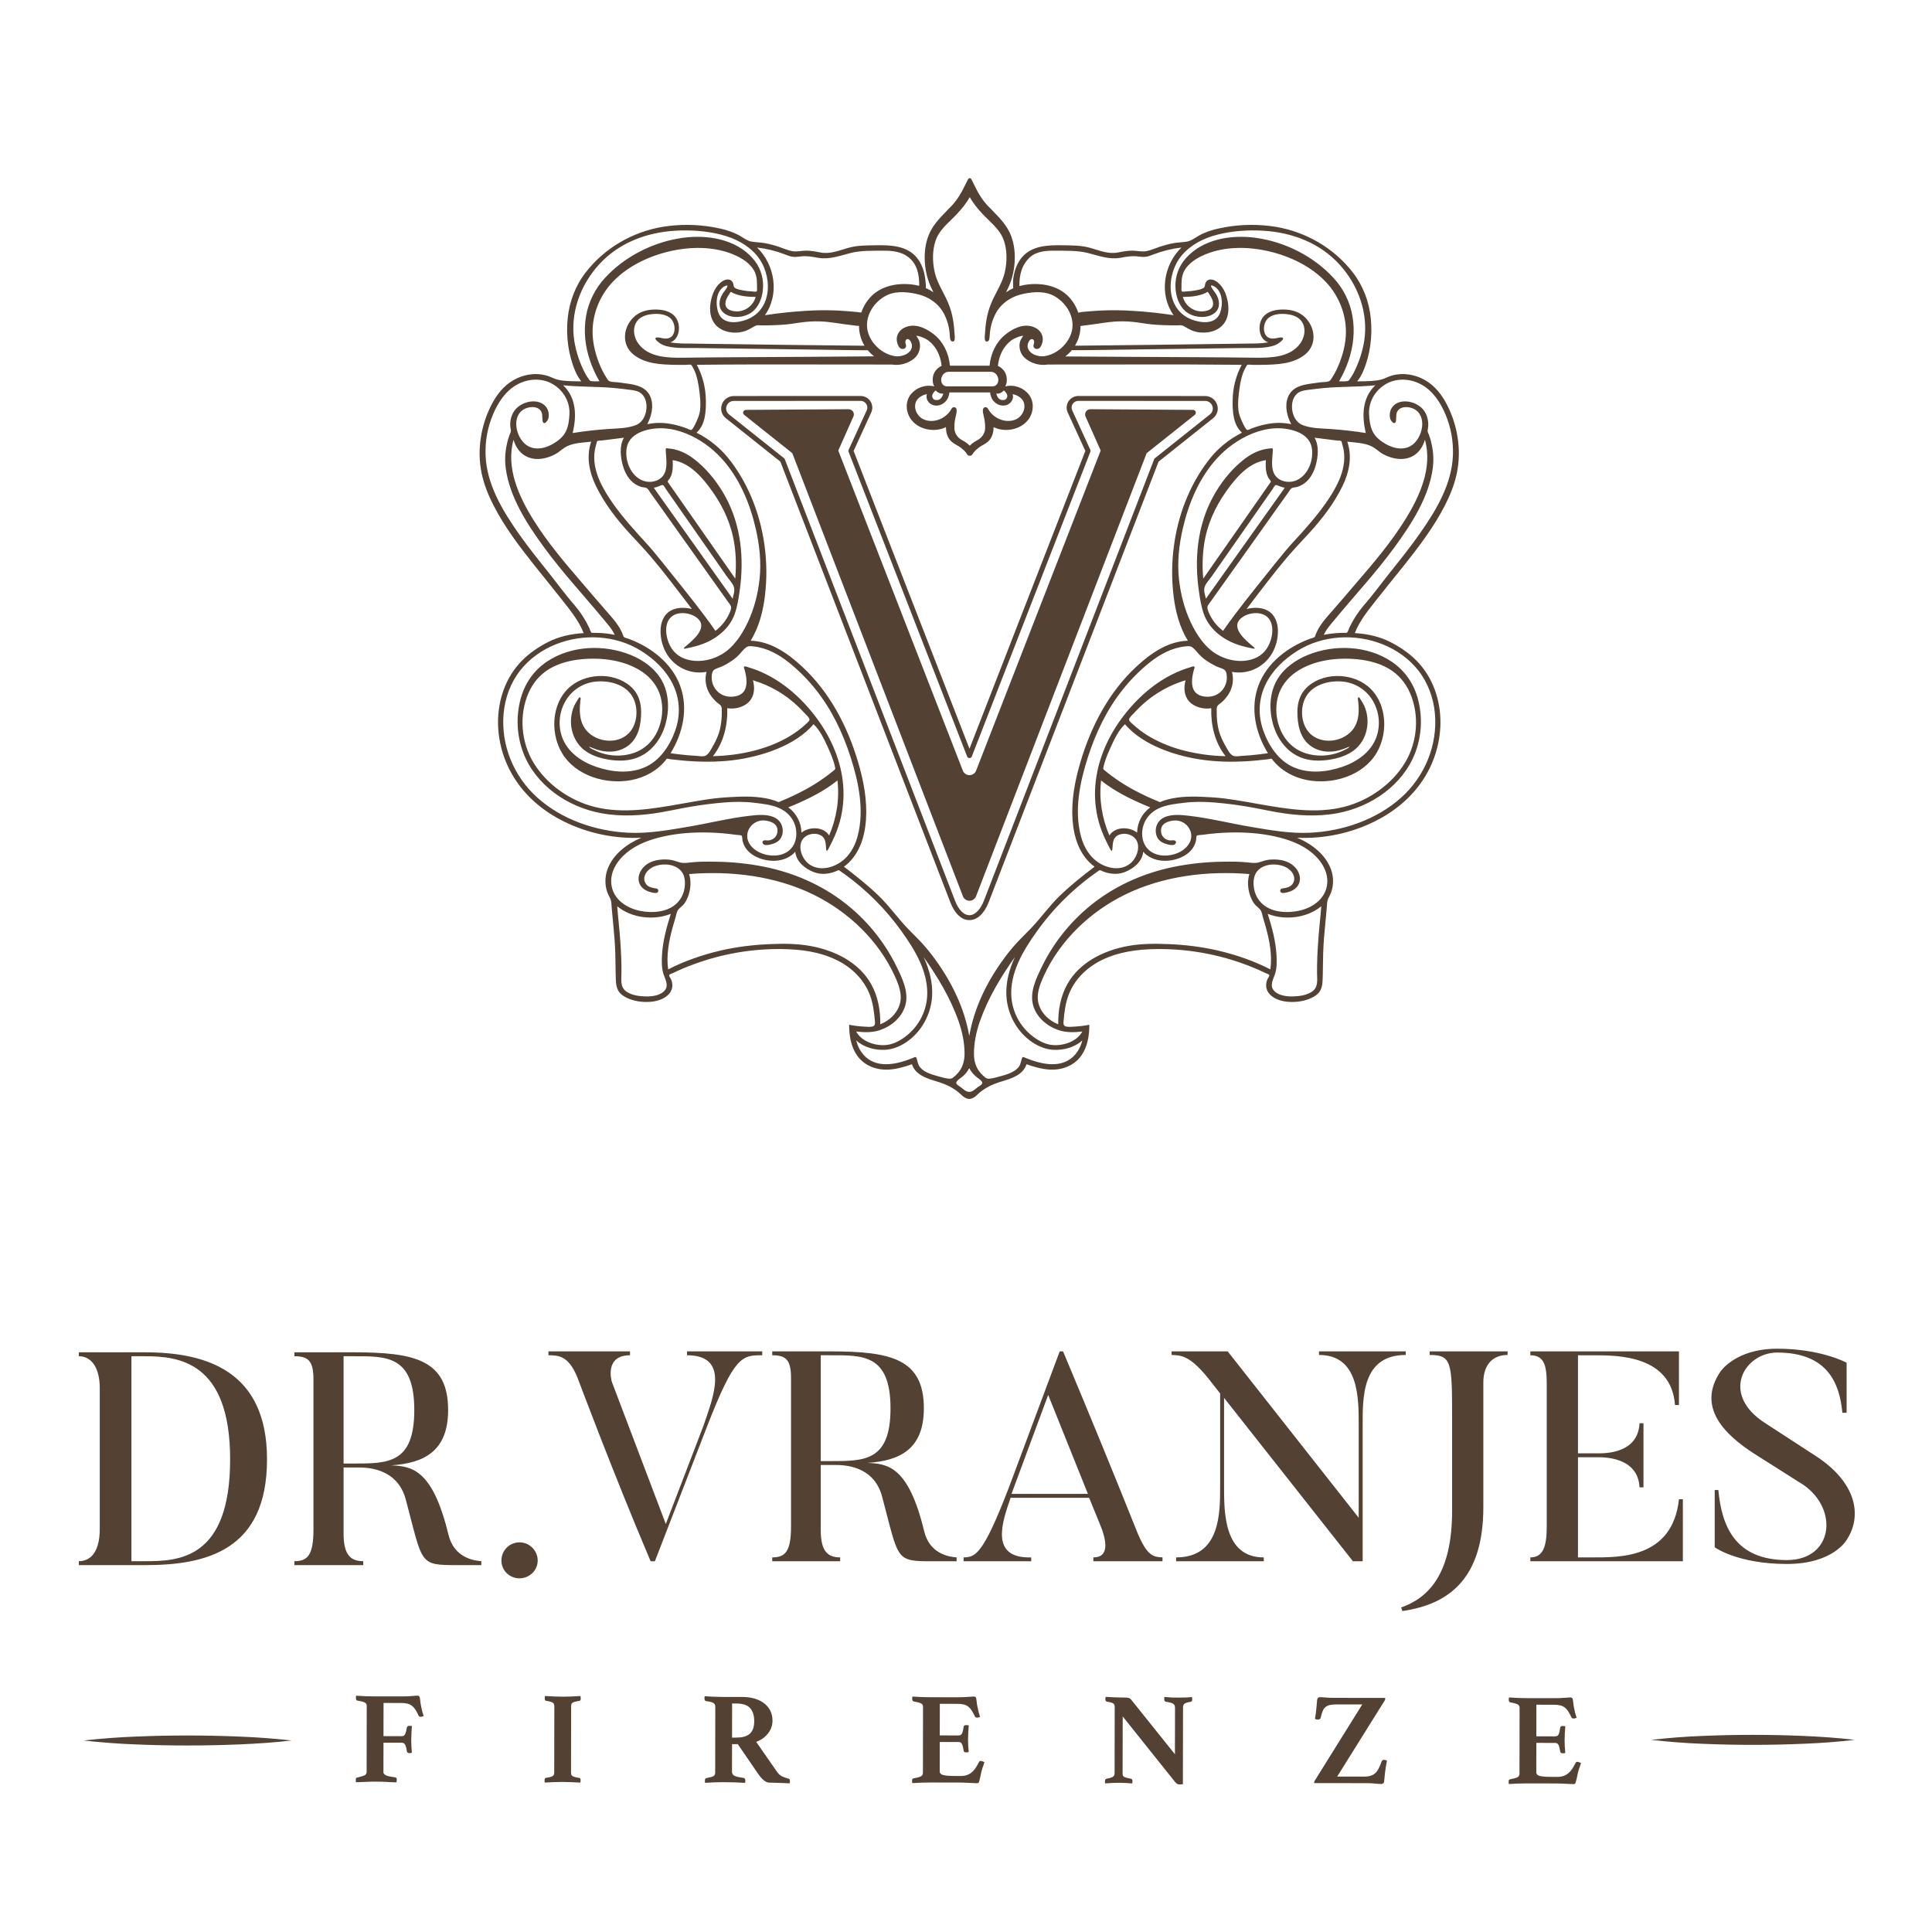 <?xml version="1.0" encoding="UTF-8" standalone="no"?>
<svg
   xmlns:dc="http://purl.org/dc/elements/1.1/"
   xmlns:cc="http://creativecommons.org/ns#"
   xmlns:rdf="http://www.w3.org/1999/02/22-rdf-syntax-ns#"
   xmlns:svg="http://www.w3.org/2000/svg"
   xmlns="http://www.w3.org/2000/svg"
   xmlns:sodipodi="http://sodipodi.sourceforge.net/DTD/sodipodi-0.dtd"
   xmlns:inkscape="http://www.inkscape.org/namespaces/inkscape"
   width="150"
   height="150"
   viewBox="0 0 141.026 150"
   fill="none"
   version="1.1"
   id="svg23"
   sodipodi:docname="logo.svg"
   inkscape:version="1.0.1 (1.0.1+r74)">
  <defs
     id="defs27">
    <clipPath
       clipPathUnits="userSpaceOnUse"
       id="clipPath870">
      <path
         d="M 0,841.89 H 595.276 V 0 H 0 Z"
         id="path868" />
    </clipPath>
  </defs>
  <sodipodi:namedview
     pagecolor="#ffffff"
     bordercolor="#666666"
     borderopacity="1"
     objecttolerance="10"
     gridtolerance="10"
     guidetolerance="10"
     inkscape:pageopacity="0"
     inkscape:pageshadow="2"
     inkscape:window-width="2133"
     inkscape:window-height="1476"
     id="namedview25"
     showgrid="false"
     inkscape:zoom="1.9868492"
     inkscape:cx="-175.53251"
     inkscape:cy="-96.524127"
     inkscape:window-x="0"
     inkscape:window-y="27"
     inkscape:window-maximized="0"
     inkscape:current-layer="svg23" />
  <mask
     id="mask0"
     mask-type="alpha"
     maskUnits="userSpaceOnUse"
     x="0"
     y="1"
     width="117"
     height="39">
    <path
       fill-rule="evenodd"
       clip-rule="evenodd"
       d="M 0,1.453 H 116.146 V 40 H 0 Z"
       fill="#ffffff"
       id="path2" />
  </mask>
  <g
     id="g866"
     clip-path="url(#clipPath870)"
     transform="matrix(0.263,0,0,-0.26,-7.423,185.3)">
    <g
       id="g872"
       transform="translate(558.72,193.142)">
      <path
         d="M 0,0 C -4.994,-0.581 -10.003,-0.969 -15.027,-1.161 -25.044,-1.597 -35.061,-1.6 -45.077,-1.169 -50.102,-0.97 -55.11,-0.58 -60.104,0 c 4.994,0.584 10.002,0.976 15.027,1.174 10.016,0.431 20.033,0.43 30.05,-0.004 C -10.017,0.938 -5.014,0.619 0,0 m -195.37,397.154 -30.282,0.201 c -0.13,0.002 -0.258,-0.013 -0.385,-0.043 -0.127,-0.031 -0.247,-0.077 -0.362,-0.138 -0.116,-0.061 -0.221,-0.135 -0.318,-0.223 -0.096,-0.087 -0.18,-0.185 -0.252,-0.294 -0.072,-0.109 -0.13,-0.224 -0.172,-0.347 -0.043,-0.123 -0.07,-0.249 -0.081,-0.379 -0.01,-0.13 -0.006,-0.259 0.016,-0.388 0.021,-0.128 0.059,-0.252 0.11,-0.371 l 4.468,-10.165 -36.778,-95.592 c -0.156,-0.403 -0.413,-0.727 -0.77,-0.971 -0.357,-0.244 -0.752,-0.366 -1.184,-0.366 -0.432,0 -0.827,0.122 -1.184,0.366 -0.357,0.244 -0.614,0.568 -0.77,0.971 l -36.778,95.592 4.471,10.165 c 0.053,0.12 0.089,0.243 0.111,0.372 0.021,0.128 0.026,0.258 0.015,0.388 -0.011,0.13 -0.038,0.256 -0.081,0.379 -0.043,0.123 -0.1,0.239 -0.173,0.348 -0.071,0.108 -0.156,0.206 -0.252,0.294 -0.097,0.088 -0.203,0.162 -0.318,0.222 -0.116,0.061 -0.237,0.107 -0.364,0.137 -0.127,0.031 -0.255,0.045 -0.385,0.043 l -30.279,-0.201 c -0.793,-0.004 -1.143,-0.991 -0.528,-1.485 l 14.211,-11.444 50.372,-132.327 c 0.153,-0.4 0.407,-0.722 0.76,-0.965 0.354,-0.243 0.745,-0.365 1.174,-0.365 0.429,0 0.82,0.122 1.173,0.365 0.353,0.243 0.607,0.565 0.76,0.965 l 50.368,132.327 14.211,11.444 c 0.138,0.112 0.231,0.252 0.279,0.422 0.047,0.171 0.043,0.339 -0.017,0.506 -0.059,0.167 -0.16,0.301 -0.305,0.403 -0.143,0.103 -0.304,0.154 -0.481,0.154"
         style="fill:#534233;fill-opacity:1;fill-rule:evenodd;stroke:none"
         id="path874" />
    </g>
    <g
       id="g876"
       transform="translate(265.199,592.988)">
      <path
         d="m 0,0 -37.4,-0.022 c -0.483,0.004 -0.92,-0.133 -1.313,-0.413 -0.393,-0.28 -0.666,-0.649 -0.818,-1.107 -0.168,-0.45 -0.186,-0.907 -0.054,-1.37 0.132,-0.462 0.388,-0.841 0.768,-1.136 l 16.242,-13.081 c 0.103,-0.085 0.178,-0.19 0.224,-0.315 0.487,-1.276 48.698,-127.778 50.282,-131.89 1.048,-2.704 2.575,-4.253 4.197,-4.253 h 0.008 c 1.644,0 3.259,1.648 4.315,4.398 1.542,4.024 49.731,130.473 50.22,131.745 0.048,0.124 0.123,0.229 0.225,0.315 l 16.242,13.081 c 0.38,0.296 0.635,0.674 0.768,1.136 0.132,0.462 0.115,0.919 -0.051,1.37 -0.153,0.459 -0.427,0.828 -0.822,1.107 -0.393,0.281 -0.832,0.418 -1.316,0.413 L 64.324,0 H 64.32 c -0.167,0.002 -0.332,-0.017 -0.495,-0.057 -0.163,-0.04 -0.318,-0.1 -0.466,-0.179 -0.147,-0.079 -0.283,-0.175 -0.407,-0.288 -0.123,-0.114 -0.23,-0.241 -0.321,-0.382 -0.092,-0.14 -0.164,-0.29 -0.218,-0.448 -0.053,-0.159 -0.086,-0.322 -0.099,-0.489 -0.011,-0.167 -0.003,-0.333 0.027,-0.498 0.029,-0.165 0.079,-0.324 0.148,-0.476 l 5.349,-11.81 c 0.084,-0.178 0.088,-0.379 0.016,-0.565 L 32.85,-106.193 c -0.123,-0.314 -0.353,-0.47 -0.69,-0.47 -0.336,0 -0.566,0.156 -0.689,0.47 l -35.004,91.001 c -0.076,0.19 -0.071,0.379 0.015,0.565 l 5.349,11.81 c 0.143,0.309 0.202,0.633 0.175,0.972 C 1.98,-1.505 1.872,-1.194 1.683,-0.911 1.5,-0.625 1.258,-0.4 0.959,-0.238 0.66,-0.076 0.34,0.003 0,0 m 32.128,-155.057 c -2.268,0 -4.3,1.895 -5.572,5.195 -1.562,4.044 -48.101,126.167 -50.217,131.715 L -39.748,-5.19 c -0.302,0.239 -0.561,0.519 -0.775,0.84 -0.214,0.321 -0.374,0.666 -0.48,1.037 -0.105,0.372 -0.152,0.75 -0.139,1.135 0.014,0.386 0.086,0.76 0.217,1.122 0.126,0.366 0.305,0.703 0.537,1.013 0.232,0.31 0.506,0.576 0.821,0.8 0.316,0.225 0.657,0.396 1.026,0.514 0.368,0.117 0.746,0.176 1.133,0.176 L -0.004,1.466 H 0 C 0.29,1.466 0.575,1.43 0.855,1.359 1.136,1.288 1.404,1.183 1.658,1.045 1.913,0.907 2.146,0.74 2.359,0.543 2.572,0.347 2.757,0.127 2.915,-0.116 3.073,-0.359 3.198,-0.617 3.291,-0.891 3.384,-1.166 3.442,-1.447 3.465,-1.735 3.488,-2.024 3.475,-2.311 3.426,-2.596 3.376,-2.882 3.293,-3.157 3.176,-3.421 l -5.219,-11.532 34.205,-88.921 34.202,88.921 -5.222,11.532 c -0.119,0.265 -0.201,0.54 -0.249,0.825 -0.049,0.285 -0.062,0.573 -0.039,0.861 0.023,0.289 0.082,0.57 0.174,0.844 0.094,0.274 0.22,0.532 0.377,0.775 0.158,0.242 0.344,0.462 0.557,0.658 0.212,0.197 0.446,0.364 0.7,0.502 0.255,0.139 0.523,0.244 0.803,0.315 0.281,0.071 0.566,0.107 0.855,0.107 h 0.004 l 37.401,-0.019 c 0.387,10e-4 0.765,-0.058 1.134,-0.175 0.37,-0.117 0.711,-0.288 1.027,-0.513 0.316,-0.224 0.59,-0.491 0.822,-0.801 0.232,-0.31 0.411,-0.647 0.538,-1.014 0.131,-0.362 0.203,-0.737 0.217,-1.123 0.013,-0.385 -0.033,-0.764 -0.14,-1.135 -0.105,-0.371 -0.266,-0.717 -0.481,-1.037 -0.215,-0.321 -0.474,-0.601 -0.778,-0.839 L 87.981,-18.147 c -2.115,-5.544 -48.636,-127.61 -50.151,-131.567 -1.3,-3.39 -3.374,-5.339 -5.694,-5.343 z"
         style="fill:#534233;fill-opacity:1;fill-rule:evenodd;stroke:none"
         id="path878" />
    </g>
    <g
       id="g880"
       transform="translate(440.08,576.747)">
      <path
         d="m 0,0 c -0.33,-8.616 -4.881,-16.32 -9.675,-23.239 -2.579,-3.733 -5.375,-7.31 -8.193,-10.864 -2.834,-3.558 -5.47,-7.275 -8.441,-10.716 -1.714,-2.031 -3.136,-4.25 -4.265,-6.656 -0.198,-0.41 -0.331,-1.003 -0.601,-1.367 -0.151,-0.213 -0.056,-0.129 -0.326,-0.182 -0.205,-0.042 -0.452,0 -0.657,-0.004 -0.389,-0.002 -0.778,-0.011 -1.166,-0.027 -1.614,-0.056 -3.21,-0.247 -4.79,-0.573 0.77,1.769 2.131,3.231 3.339,4.712 5.838,7.146 12.094,13.917 17.496,21.405 5.059,7.013 10.195,14.976 11.335,23.714 0.288,2.331 0.183,4.645 -0.312,6.941 -0.187,1 -0.459,1.975 -0.813,2.928 -0.167,0.433 -0.441,0.858 -0.403,1.306 0.042,0.471 0.163,0.931 0.187,1.413 0.095,2.073 -0.609,4.256 -2.245,5.616 -1.471,1.219 -3.598,1.914 -5.508,1.617 -1.702,-0.265 -3.119,-1.34 -3.506,-3.052 -0.175,-0.783 -0.186,-1.664 0.174,-2.396 0.179,-0.354 0.798,-1.265 1.284,-0.878 0.342,0.274 0.308,1.06 0.327,1.447 0.03,0.611 0.004,1.227 0.27,1.8 0.683,1.451 2.499,1.644 3.889,1.287 5.026,-1.283 4.091,-8.046 0.992,-10.811 -2.439,-2.179 -5.766,-1.526 -8.38,0.027 -1.523,0.904 -2.993,2.104 -3.749,3.737 -0.741,1.609 -0.957,3.44 -1.022,5.194 -0.137,3.619 1.759,6.945 4.866,8.829 3.199,1.933 7.229,1.72 10.45,-0.027 3.483,-1.88 5.743,-5.377 7.224,-8.935 C -0.588,8.326 0.151,4.244 0,0 m -20.694,-56.473 c 4.083,-1.659 7.775,-4.309 10.472,-7.795 2.868,-3.699 4.486,-8.221 4.9,-12.857 0.84,-9.403 -3,-18.805 -9.987,-25.131 -7.235,-6.554 -17.13,-9.975 -26.813,-10.465 -5.926,-0.304 -11.814,0.782 -17.629,1.773 -6.047,1.029 -12.015,2.567 -18.111,3.281 -2.348,0.273 -4.961,0.551 -7.199,-0.383 -1.918,-0.802 -2.917,-2.731 -2.628,-4.766 0.258,-1.811 1.398,-2.791 3.077,-3.281 0.668,-0.194 1.496,-0.418 2.195,-0.243 0.585,0.144 1.021,0.984 0.293,1.302 -0.365,0.156 -0.832,0 -1.208,0.008 -0.458,0.02 -0.891,0.132 -1.3,0.338 -1.002,0.494 -1.518,1.458 -1.55,2.552 -0.052,2.172 2.033,2.905 3.864,3.076 0.531,0.039 1.054,-0.01 1.569,-0.147 0.515,-0.137 0.993,-0.354 1.435,-0.652 0.442,-0.298 0.823,-0.66 1.142,-1.086 0.319,-0.426 0.561,-0.893 0.724,-1.4 0.718,-2.305 -0.525,-4.427 -2.447,-5.692 -3.141,-2.069 -8.345,-2.267 -10.696,1.101 -1.292,1.857 -1.429,4.333 -0.771,6.444 0.721,2.331 2.43,4.101 4.641,5.115 2.291,1.048 4.863,1.287 7.327,1.599 3.013,0.387 6.059,0.338 9.08,0.083 3.08,-0.254 6.153,-0.657 9.196,-1.158 3.038,-0.497 6.039,-1.181 9.07,-1.72 5.934,-1.056 12.114,-1.428 18.063,-0.285 9.94,1.91 19.19,8.381 22.847,17.987 0.959,2.566 1.508,5.216 1.649,7.951 0.139,2.736 -0.136,5.428 -0.827,8.078 -1.205,4.606 -3.841,8.555 -7.818,11.243 -7.115,4.808 -16.85,5.199 -24.687,1.975 -3.669,-1.511 -7.08,-3.949 -9.09,-7.42 -2.241,-3.885 -2.385,-8.771 -1.265,-13.032 1.258,-4.784 4.529,-9.193 9.47,-10.579 2.432,-0.684 5.018,-0.631 7.491,-0.216 2.264,0.383 4.505,1.07 6.431,2.361 4.144,2.768 5.515,8.229 3.946,12.843 -0.211,0.614 -0.482,1.202 -0.812,1.761 -0.162,0.279 -0.331,0.553 -0.509,0.821 -0.111,0.171 -0.35,0.725 -0.581,0.79 -0.563,0.159 -0.247,-0.98 -0.213,-1.25 0.053,-0.528 0.095,-1.059 0.117,-1.587 0.096,-2.229 -0.182,-4.549 -1.47,-6.432 -2.643,-3.847 -8.744,-4.967 -12.417,-1.945 -3.179,2.617 -3.601,8.02 -1.63,11.457 2.192,3.797 7.259,4.97 11.343,4.408 0.901,-0.13 1.775,-0.364 2.62,-0.701 0.847,-0.337 1.642,-0.767 2.386,-1.291 0.745,-0.525 1.418,-1.128 2.021,-1.811 0.601,-0.683 1.116,-1.426 1.543,-2.231 1.731,-3.193 2.073,-7.097 0.838,-10.522 -1.606,-4.45 -5.701,-7.332 -10.046,-8.836 -4.555,-1.576 -9.74,-2.123 -14.272,-0.171 -4.535,1.96 -7.472,6.467 -9.048,10.97 -1.622,4.614 -1.443,9.437 0.684,13.864 2.017,4.2 5.501,7.538 9.421,10.002 7.452,4.689 17.062,5.195 25.169,1.902 m -20.817,-62.331 c 2.899,-2.476 5.068,-6.117 4.259,-10.025 -0.84,-4.017 -4.468,-6.395 -8.3,-7.207 -3.636,-0.771 -8.293,-0.452 -11.009,2.362 -1.252,1.316 -1.987,2.875 -2.207,4.678 -0.193,1.534 -0.098,3.311 0.852,4.599 1.659,2.248 5.082,2.62 7.578,1.807 1.466,-0.482 2.887,-1.481 3.358,-3.011 0.139,-0.423 0.171,-0.855 0.098,-1.294 -0.074,-0.439 -0.246,-0.835 -0.516,-1.189 -0.676,-0.859 -1.599,-1.068 -2.61,-1.22 -0.384,-0.056 -0.802,-0.083 -0.942,-0.493 -0.11,-0.311 0,-0.668 0.301,-0.817 0.569,-0.269 1.549,0.05 2.111,0.205 1.778,0.49 3.27,1.789 3.373,3.721 0.11,2.074 -1.303,3.965 -3.062,4.933 -1.739,0.95 -3.855,1.158 -5.807,1.006 -1.182,-0.09 -2.154,-0.493 -3.263,-0.823 -1.075,-0.316 -2.237,-0.126 -3.324,-0.008 -2.366,0.262 -4.794,0.243 -7.168,0.209 -4.92,-0.046 -9.791,-0.559 -14.612,-1.538 -8.501,-1.762 -16.547,-5.267 -23.408,-10.591 -3.268,-2.538 -6.207,-5.414 -8.815,-8.628 -2.607,-3.214 -4.815,-6.682 -6.625,-10.403 -1.751,-3.619 -3.863,-7.899 -2.606,-11.973 1.071,-3.471 4.095,-6.018 7.471,-7.173 2.245,-0.76 4.657,-0.669 6.983,-0.399 -1.55,-2.931 -5.41,-4.26 -8.574,-4.059 -2.124,0.133 -4.068,1.135 -5.744,2.377 -0.937,0.691 -1.792,1.472 -2.563,2.345 -0.771,0.872 -1.442,1.815 -2.012,2.831 -0.571,1.015 -1.028,2.079 -1.372,3.191 -0.344,1.113 -0.567,2.248 -0.669,3.409 -0.601,7.297 3.476,14.11 7.544,19.851 5.007,7.055 11.059,13.058 18.152,18.01 0.308,0.213 0.274,0.24 0.605,0.171 0.197,-0.041 0.436,-0.205 0.627,-0.284 0.869,-0.357 1.777,-0.6 2.708,-0.71 1.36,-0.164 2.636,0.007 3.912,0.508 2.534,0.999 5.125,3.156 5.352,6.038 1.383,-1.629 3.53,-2.514 5.63,-2.673 3.408,-0.262 7.7,1.184 9.364,4.351 0.265,0.513 0.466,1.06 0.588,1.626 0.083,0.368 0.041,1.306 0.25,1.488 0.263,0.217 1.289,0.205 1.63,0.258 2.701,0.391 5.413,0.621 8.141,0.691 4.451,0.111 8.953,-0.201 13.302,-1.173 3.943,-0.885 7.916,-2.32 11.019,-4.974 m 1.725,-26.512 c -0.226,-3.061 -0.336,-6.125 -0.33,-9.194 0.022,-2.118 0.46,-4.424 -1.604,-5.745 -1.636,-1.052 -3.791,-1.321 -5.693,-1.348 -1.953,-0.027 -4.502,0.323 -5.683,2.081 -0.916,1.363 0.095,3.186 0.547,4.53 0.611,1.8 0.566,3.869 0.467,5.745 -0.231,4.2 -1.349,8.301 -2.59,12.303 5.056,-2.035 11.581,-1.264 15.806,2.26 -0.263,-3.551 -0.692,-7.082 -0.92,-10.632 m -14.108,-8.206 c -4.87,2.517 -10.134,4.359 -15.463,5.62 -4.792,1.097 -9.644,1.736 -14.556,1.917 -4.058,0.175 -8.095,0.175 -12.095,-0.573 -7.092,-1.333 -14.191,-4.842 -17.804,-11.338 -2.028,-3.65 -2.773,-7.884 -2.705,-12.019 -2.583,1.014 -4.808,3.064 -5.682,5.727 -0.991,3.026 0.224,6.075 1.481,8.839 4.764,10.499 13.63,19.058 23.939,24.158 11.248,5.563 24.265,7.154 36.69,6.133 -0.639,-2.039 -0.478,-4.306 0.183,-6.315 0.292,-0.874 0.683,-1.724 1.215,-2.483 0.494,-0.714 1.193,-1.124 1.747,-1.766 0.544,-0.623 0.638,-1.648 0.874,-2.419 0.299,-0.995 0.592,-1.998 0.862,-3 1.09,-4.036 1.888,-8.301 1.314,-12.481 m -58.531,-26.346 c -3.35,-2.897 -8.137,-2.126 -11.992,-0.767 -0.576,0.206 -1.147,0.425 -1.714,0.657 -0.421,0.175 -0.861,0.52 -1.067,-0.023 -0.342,-0.877 -0.353,-1.754 -0.919,-2.559 -1.185,-1.69 -3.624,-2.366 -5.52,-2.897 -0.983,-0.273 -1.974,-0.577 -3,-0.684 -0.471,-0.049 -0.87,-0.068 -1.261,0.213 -0.515,0.389 -0.988,0.824 -1.417,1.306 -1.5,1.633 -2.074,3.668 -2.081,5.855 -0.016,3.244 0.665,6.543 1.709,9.608 2.381,6.93 6.161,13.316 10.362,19.293 -1.667,-3.664 -2.735,-7.617 -2.491,-11.668 0.326,-5.419 3.106,-10.686 7.653,-13.758 1.835,-1.242 3.974,-2.123 6.203,-2.252 2.986,-0.175 6.332,0.736 8.543,2.799 -0.467,-1.948 -1.478,-3.801 -3.008,-5.123 m -27.844,-8.82 c -0.748,-0.574 -1.507,-1.41 -2.514,-1.414 -1.014,0.004 -1.774,0.84 -2.526,1.414 -0.373,0.28 -1.462,0.812 -1.303,1.381 0.182,0.661 1.154,1.215 1.652,1.621 0.422,0.342 0.809,0.718 1.163,1.136 0.216,0.266 0.429,0.551 0.615,0.847 0.099,0.148 0.273,0.589 0.399,0.611 0.121,-0.022 0.292,-0.463 0.391,-0.611 0.186,-0.296 0.399,-0.581 0.616,-0.847 0.353,-0.418 0.74,-0.794 1.162,-1.136 0.498,-0.406 1.469,-0.96 1.656,-1.621 0.155,-0.569 -0.931,-1.101 -1.311,-1.381 m -8.671,2.547 c -1.018,0.107 -2.014,0.411 -3.001,0.684 -1.888,0.531 -4.331,1.207 -5.516,2.897 -0.562,0.805 -0.581,1.682 -0.912,2.559 -0.213,0.543 -0.649,0.198 -1.074,0.023 -0.567,-0.233 -1.14,-0.452 -1.718,-0.657 -3.855,-1.359 -8.637,-2.13 -11.991,0.767 -1.531,1.322 -2.538,3.175 -2.997,5.123 2.21,-2.062 5.549,-2.974 8.535,-2.799 2.23,0.129 4.364,1.01 6.203,2.252 4.543,3.072 7.327,8.339 7.658,13.758 0.239,4.052 -0.825,8.004 -2.492,11.668 4.197,-5.976 7.977,-12.363 10.358,-19.293 1.049,-3.065 1.729,-6.364 1.714,-9.608 -0.015,-2.187 -0.589,-4.222 -2.086,-5.855 -0.429,-0.482 -0.902,-0.917 -1.417,-1.306 -0.395,-0.281 -0.79,-0.262 -1.264,-0.213 m -20.247,14.464 c 3.377,1.155 6.397,3.702 7.464,7.173 1.258,4.074 -0.851,8.354 -2.602,11.973 -1.81,3.721 -4.019,7.189 -6.626,10.403 -2.608,3.213 -5.546,6.09 -8.815,8.628 -6.86,5.324 -14.905,8.829 -23.402,10.591 -4.824,0.979 -9.696,1.492 -14.617,1.538 -2.378,0.034 -4.801,0.053 -7.168,-0.209 -1.087,-0.118 -2.253,-0.308 -3.32,0.008 -1.113,0.33 -2.089,0.733 -3.267,0.823 -1.948,0.152 -4.072,-0.056 -5.808,-1.006 -1.755,-0.968 -3.168,-2.859 -3.058,-4.933 0.095,-1.932 1.592,-3.231 3.37,-3.721 0.562,-0.155 1.538,-0.474 2.108,-0.205 0.304,0.149 0.41,0.506 0.304,0.817 -0.141,0.41 -0.563,0.437 -0.942,0.493 -1.015,0.152 -1.934,0.361 -2.61,1.22 -0.269,0.354 -0.44,0.751 -0.513,1.19 -0.074,0.439 -0.04,0.87 0.099,1.293 0.467,1.53 1.884,2.529 3.354,3.011 2.496,0.813 5.918,0.441 7.578,-1.807 0.946,-1.288 1.049,-3.065 0.855,-4.599 -0.219,-1.803 -0.955,-3.362 -2.207,-4.678 -2.719,-2.814 -7.377,-3.133 -11.016,-2.362 -3.825,0.812 -7.46,3.189 -8.3,7.207 -0.809,3.908 1.364,7.549 4.266,10.025 3.107,2.654 7.069,4.089 11.016,4.974 4.353,0.972 8.851,1.284 13.302,1.173 2.727,-0.07 5.441,-0.3 8.141,-0.691 0.342,-0.053 1.367,-0.041 1.625,-0.258 0.213,-0.182 0.179,-1.12 0.255,-1.488 0.125,-0.566 0.319,-1.113 0.589,-1.626 1.66,-3.166 5.96,-4.613 9.36,-4.351 2.107,0.159 4.254,1.044 5.633,2.673 0.227,-2.882 2.822,-5.039 5.352,-6.038 1.272,-0.501 2.549,-0.672 3.909,-0.508 0.934,0.11 1.845,0.353 2.711,0.71 0.187,0.079 0.43,0.243 0.631,0.284 0.327,0.069 0.296,0.042 0.6,-0.171 0.46,-0.322 0.923,-0.645 1.372,-0.979 6.516,-4.77 12.111,-10.447 16.785,-17.031 4.069,-5.741 8.144,-12.554 7.537,-19.851 -0.102,-1.161 -0.324,-2.297 -0.668,-3.41 -0.343,-1.112 -0.8,-2.176 -1.371,-3.191 -0.571,-1.016 -1.242,-1.959 -2.013,-2.831 -0.772,-0.873 -1.627,-1.654 -2.565,-2.344 -1.672,-1.242 -3.617,-2.244 -5.736,-2.377 -3.164,-0.201 -7.028,1.128 -8.581,4.059 2.324,-0.27 4.74,-0.361 6.989,0.399 m -2.575,13.781 c -3.616,6.496 -10.708,10.005 -17.808,11.338 -3.992,0.748 -8.037,0.748 -12.083,0.573 -4.9,-0.213 -9.789,-0.79 -14.563,-1.917 -5.334,-1.261 -10.598,-3.103 -15.464,-5.62 -0.57,4.18 0.231,8.445 1.31,12.481 0.27,1.002 0.566,2.005 0.866,3 0.236,0.771 0.331,1.796 0.87,2.419 0.558,0.642 1.258,1.052 1.755,1.766 0.532,0.759 0.92,1.609 1.212,2.483 0.665,2.009 0.82,4.276 0.182,6.315 12.425,1.021 25.443,-0.57 36.69,-6.133 10.309,-5.1 19.171,-13.659 23.946,-24.158 1.25,-2.764 2.465,-5.813 1.47,-8.839 -0.873,-2.663 -3.096,-4.713 -5.679,-5.727 0.077,4.135 -0.676,8.369 -2.704,12.019 m -60.716,-1.626 c -1.181,-1.758 -3.723,-2.108 -5.683,-2.081 -1.902,0.027 -4.06,0.296 -5.69,1.348 -2.063,1.321 -1.626,3.627 -1.61,5.745 0.03,3.053 -0.122,6.152 -0.319,9.194 -0.232,3.55 -0.665,7.081 -0.928,10.632 4.229,-3.524 10.75,-4.295 15.814,-2.26 -1.246,-4.002 -2.37,-8.103 -2.598,-12.303 -0.099,-1.876 -0.141,-3.945 0.467,-5.745 0.448,-1.344 1.463,-3.167 0.547,-4.53 m -10.974,46.801 c -9.686,0.49 -19.574,3.911 -26.81,10.465 -6.993,6.326 -10.83,15.728 -9.987,25.131 0.415,4.636 2.025,9.158 4.897,12.857 2.697,3.486 6.393,6.136 10.477,7.795 8.102,3.293 17.716,2.788 25.165,-1.902 3.919,-2.464 7.399,-5.802 9.416,-10.002 2.131,-4.427 2.314,-9.25 0.691,-13.864 -1.58,-4.503 -4.52,-9.01 -9.055,-10.97 -4.528,-1.952 -9.713,-1.405 -14.264,0.171 -4.353,1.504 -8.44,4.386 -10.051,8.836 -0.609,1.735 -0.84,3.518 -0.694,5.35 0.146,1.833 0.657,3.557 1.534,5.172 0.427,0.805 0.942,1.548 1.544,2.23 0.602,0.683 1.275,1.286 2.02,1.811 0.744,0.524 1.539,0.954 2.385,1.291 0.846,0.337 1.719,0.571 2.621,0.702 4.083,0.562 9.154,-0.611 11.338,-4.408 1.975,-3.437 1.554,-8.84 -1.622,-11.457 -3.681,-3.022 -9.778,-1.902 -12.414,1.945 -1.299,1.883 -1.572,4.203 -1.477,6.432 0.023,0.528 0.064,1.059 0.117,1.587 0.031,0.27 0.346,1.409 -0.216,1.25 -0.22,-0.065 -0.467,-0.623 -0.581,-0.79 -0.177,-0.269 -0.346,-0.543 -0.509,-0.82 -0.328,-0.561 -0.597,-1.149 -0.809,-1.762 -1.569,-4.614 -0.198,-10.075 3.946,-12.843 1.922,-1.291 4.164,-1.978 6.435,-2.361 2.473,-0.415 5.052,-0.468 7.483,0.216 4.946,1.386 8.22,5.795 9.474,10.579 1.124,4.261 0.976,9.148 -1.265,13.032 -2.009,3.471 -5.42,5.909 -9.086,7.42 -7.836,3.224 -17.576,2.833 -24.687,-1.975 -3.981,-2.688 -6.613,-6.637 -7.821,-11.243 -0.691,-2.65 -0.966,-5.342 -0.826,-8.077 0.14,-2.735 0.688,-5.386 1.646,-7.952 3.655,-9.606 12.912,-16.077 22.853,-17.987 5.948,-1.143 12.121,-0.771 18.058,0.285 3.027,0.539 6.032,1.223 9.067,1.72 3.05,0.509 6.115,0.895 9.196,1.158 3.028,0.255 6.066,0.304 9.082,-0.083 2.47,-0.312 5.037,-0.551 7.327,-1.599 2.208,-1.014 3.917,-2.784 4.646,-5.115 0.65,-2.111 0.517,-4.587 -0.774,-6.444 -2.356,-3.368 -7.56,-3.17 -10.701,-1.101 -1.919,1.265 -3.16,3.387 -2.442,5.692 0.642,2.051 2.7,3.482 4.869,3.285 1.831,-0.171 3.913,-0.904 3.863,-3.076 -0.026,-1.094 -0.543,-2.058 -1.549,-2.552 -0.411,-0.207 -0.845,-0.319 -1.304,-0.338 -0.372,-0.008 -0.843,0.148 -1.2,-0.008 -0.733,-0.318 -0.292,-1.157 0.289,-1.302 0.699,-0.175 1.531,0.049 2.196,0.243 1.678,0.49 2.818,1.47 3.072,3.281 0.293,2.035 -0.706,3.964 -2.624,4.766 -2.237,0.934 -4.851,0.656 -7.195,0.383 -6.096,-0.714 -12.071,-2.251 -18.115,-3.281 -5.82,-0.991 -11.707,-2.077 -17.629,-1.773 m -15.813,67.902 c -2.975,3.441 -5.607,7.158 -8.433,10.716 -2.826,3.554 -5.618,7.131 -8.205,10.864 -4.79,6.919 -9.344,14.623 -9.667,23.239 -0.157,4.244 0.581,8.326 2.215,12.246 1.484,3.558 3.741,7.056 7.224,8.935 3.225,1.747 7.256,1.96 10.446,0.027 3.111,-1.884 5.01,-5.21 4.877,-8.829 -0.072,-1.754 -0.28,-3.585 -1.029,-5.194 -0.756,-1.633 -2.226,-2.833 -3.749,-3.737 -2.613,-1.553 -5.941,-2.206 -8.383,-0.027 -3.096,2.765 -4.031,9.528 0.991,10.811 1.39,0.357 3.21,0.164 3.897,-1.287 0.266,-0.573 0.232,-1.189 0.27,-1.8 0.015,-0.387 -0.023,-1.173 0.323,-1.447 0.486,-0.387 1.105,0.524 1.284,0.878 0.361,0.732 0.349,1.613 0.178,2.396 -0.391,1.712 -1.811,2.787 -3.51,3.052 -1.91,0.297 -4.037,-0.398 -5.504,-1.617 -1.645,-1.36 -2.343,-3.543 -2.249,-5.616 0.023,-0.482 0.145,-0.942 0.187,-1.413 0.034,-0.448 -0.236,-0.873 -0.403,-1.306 -0.352,-0.954 -0.624,-1.929 -0.817,-2.928 -0.492,-2.296 -0.595,-4.61 -0.307,-6.941 1.135,-8.738 6.279,-16.701 11.331,-23.714 5.405,-7.488 11.661,-14.259 17.496,-21.405 1.208,-1.481 2.572,-2.943 3.343,-4.712 -1.581,0.326 -3.178,0.518 -4.791,0.573 -0.388,0.016 -0.777,0.025 -1.166,0.027 -0.205,0.004 -0.456,-0.038 -0.661,0.004 -0.258,0.053 -0.174,-0.031 -0.326,0.182 -0.266,0.364 -0.395,0.957 -0.597,1.367 -1.127,2.407 -2.549,4.626 -4.265,6.656 m 11.589,64.903 c 1.637,-0.152 3.271,-0.342 4.896,-0.566 1.235,-0.167 2.386,-0.327 3.317,-1.223 1.333,-1.268 1.587,-3.307 1.291,-5.035 -0.304,-1.815 -1.284,-3.588 -3.084,-4.276 -2.538,-0.976 -5.36,-0.96 -8.042,-1.139 -3.542,-0.244 -7.065,-0.647 -10.571,-1.207 1.211,4.966 1.151,10.476 -2.796,14.255 4.98,-0.52 10.001,-0.353 14.989,-0.809 m -11.696,14.008 c -1.287,8.247 1.71,16.639 7.237,22.806 5.788,6.463 13.97,9.641 22.548,10.15 4.512,0.27 9.196,-0.042 13.591,-1.185 3.973,-1.04 7.79,-2.969 10.454,-6.159 4.725,-5.646 4.93,-16.168 -2.959,-19.195 -2.888,-1.105 -7.032,-1.481 -8.331,2.016 -0.916,2.454 -0.797,6.517 1.812,7.94 0.513,0.282 1.121,0.433 0.741,-0.311 -0.357,-0.698 -0.923,-1.295 -1.333,-1.963 -1.034,-1.671 -1.417,-3.98 0.133,-5.487 2.161,-2.092 6.312,-1.682 8.542,0.049 2.291,1.777 3.222,4.819 3.286,7.61 0.041,1.554 -0.204,3.06 -0.734,4.521 -0.531,1.461 -1.31,2.774 -2.339,3.939 -4.999,5.711 -13.295,7.086 -20.489,6.125 -8.672,-1.158 -17.219,-5.51 -23.103,-11.984 -1.473,-1.607 -2.686,-3.391 -3.641,-5.351 -0.954,-1.96 -1.609,-4.015 -1.965,-6.166 -0.749,-4.416 -0.251,-8.954 1.177,-13.184 0.718,-2.145 1.664,-4.211 2.784,-6.174 -0.793,0.011 -1.777,-0.099 -2.552,0.083 -0.342,0.084 -0.441,0.342 -0.661,0.657 -0.352,0.486 -0.67,0.994 -0.954,1.523 -1.605,3.072 -2.686,6.319 -3.244,9.74 m 62.213,25.87 c 0.752,-0.288 1.496,-0.615 2.309,-0.698 0.825,-0.095 1.645,0.027 2.462,0.121 1.701,0.194 3.247,-0.114 4.919,-0.414 3.381,-0.615 6.431,0.6 9.652,1.421 3.111,0.797 6.427,0.656 9.61,0.694 2.595,0.031 5.364,-0.273 7.457,-1.932 2.473,-1.956 3.24,-4.986 3.198,-8.555 -0.389,0.097 -0.782,0.18 -1.177,0.25 -4.904,0.839 -10.063,-0.163 -13.227,-3.634 -1.224,-1.347 -2.127,-2.882 -2.708,-4.606 -0.494,0.068 -1.239,0.16 -1.318,0.171 -1.747,0.159 -3.491,0.319 -5.25,0.418 -3.394,0.17 -6.786,0.137 -10.176,-0.099 -3.917,-0.247 -7.825,-0.68 -11.7,-1.276 4.342,6.186 2.994,15.03 -2.321,20.209 2.845,-0.34 5.601,-1.03 8.27,-2.07 m 50.061,-24.093 c -0.206,3.216 -0.49,6.148 -1.877,9.527 -0.49,1.2 -1.067,2.324 -1.626,3.417 -0.995,1.941 -1.929,3.775 -2.404,5.939 -0.729,3.312 -0.631,6.638 0.285,9.361 0.843,2.513 2.731,4.37 4.562,6.163 0.596,0.596 1.227,1.207 1.8,1.838 1.322,1.439 2.648,3.03 3.719,4.967 1.075,-1.937 2.397,-3.528 3.719,-4.967 0.577,-0.631 1.2,-1.242 1.804,-1.838 1.827,-1.793 3.715,-3.65 4.554,-6.163 0.919,-2.723 1.019,-6.049 0.29,-9.361 -0.472,-2.164 -1.414,-3.998 -2.406,-5.939 -0.553,-1.093 -1.135,-2.217 -1.625,-3.417 -1.386,-3.379 -1.668,-6.311 -1.877,-9.527 -0.042,-0.566 -0.171,-1.846 0.464,-1.903 0.782,-0.071 0.907,0.722 0.953,1.576 0.115,2.256 0.547,4.348 1.721,6.668 0.228,0.445 2.226,4.724 8.258,5.992 3.441,0.722 6.651,0.817 9.329,-0.801 3.734,-2.252 5.785,-6.429 4.991,-10.154 -0.808,-3.786 -4.3,-7.081 -8.125,-7.663 -1.8,-0.277 -4.561,0.616 -4.961,2.689 -0.061,0.486 0.011,0.952 0.217,1.397 0.729,1.766 2.131,1.018 1.573,-0.558 -0.209,-0.577 0.041,-0.942 0.194,-1.097 0.247,-0.259 0.615,-0.293 1.006,-0.251 0.877,0.107 1.414,1.694 1.474,2.696 0.08,1.284 -0.577,2.996 -2.685,3.828 -3.293,1.298 -6.664,-0.866 -8.38,-2.271 -2.625,-2.153 -4.262,-5.434 -4.65,-9.281 h -11.68 c -0.38,3.847 -2.017,7.128 -4.642,9.281 -1.721,1.405 -5.094,3.569 -8.387,2.271 -2.104,-0.832 -2.761,-2.544 -2.682,-3.828 0.065,-1.002 0.597,-2.589 1.478,-2.696 0.387,-0.042 0.756,-0.008 0.999,0.251 0.155,0.155 0.406,0.52 0.201,1.097 -0.562,1.576 0.84,2.324 1.573,0.558 0.203,-0.445 0.274,-0.911 0.212,-1.397 -0.395,-2.073 -3.156,-2.966 -4.96,-2.689 -3.822,0.582 -7.316,3.877 -8.122,7.663 -0.793,3.725 1.258,7.902 4.992,10.154 2.67,1.618 5.883,1.523 9.325,0.801 6.028,-1.268 8.03,-5.547 8.262,-5.992 1.173,-2.32 1.603,-4.412 1.721,-6.668 0.041,-0.854 0.167,-1.647 0.949,-1.576 0.635,0.057 0.505,1.337 0.464,1.903 z m 22.271,23.285 c 1.978,1.792 4.865,1.963 7.452,1.932 3.191,-0.038 6.507,0.103 9.622,-0.694 3.213,-0.821 6.272,-2.036 9.649,-1.421 1.666,0.3 3.212,0.608 4.918,0.414 0.817,-0.094 1.645,-0.216 2.461,-0.121 0.814,0.083 1.558,0.41 2.31,0.698 2.669,1.04 5.426,1.73 8.269,2.07 -5.314,-5.179 -6.658,-14.023 -2.317,-20.209 -3.882,0.6 -7.782,1.025 -11.703,1.276 -3.39,0.236 -6.782,0.269 -10.176,0.099 -1.759,-0.099 -3.506,-0.259 -5.25,-0.418 -0.072,-0.008 -0.607,-0.125 -1.01,-0.213 -0.578,1.741 -1.483,3.29 -2.716,4.648 -3.168,3.471 -8.327,4.473 -13.23,3.634 -0.481,-0.084 -0.957,-0.189 -1.429,-0.315 -0.045,3.136 0.581,6.288 3.15,8.62 m 55.257,6.709 c 4.387,1.143 9.071,1.455 13.584,1.185 8.577,-0.509 16.762,-3.687 22.548,-10.15 5.523,-6.167 8.523,-14.559 7.24,-22.806 -0.561,-3.42 -1.643,-6.667 -3.244,-9.74 -0.285,-0.53 -0.603,-1.038 -0.957,-1.523 -0.217,-0.315 -0.32,-0.573 -0.665,-0.657 -0.768,-0.182 -1.755,-0.072 -2.549,-0.083 1.131,1.967 2.061,4.025 2.792,6.174 1.417,4.23 1.925,8.768 1.17,13.184 -0.357,2.151 -1.012,4.206 -1.966,6.166 -0.954,1.96 -2.168,3.744 -3.641,5.351 -5.888,6.474 -14.434,10.826 -23.102,11.984 -7.196,0.961 -15.484,-0.414 -20.49,-6.125 -1.028,-1.165 -1.808,-2.478 -2.339,-3.939 -0.532,-1.46 -0.777,-2.967 -0.738,-4.521 0.069,-2.791 0.995,-5.833 3.285,-7.61 2.235,-1.731 6.39,-2.141 8.547,-0.049 1.55,1.507 1.166,3.816 0.13,5.487 -0.411,0.668 -0.973,1.265 -1.33,1.963 -0.38,0.744 0.225,0.593 0.741,0.311 2.614,-1.423 2.724,-5.486 1.816,-7.94 -1.303,-3.497 -5.444,-3.121 -8.338,-2.016 -7.886,3.027 -7.681,13.549 -2.959,19.195 2.67,3.19 6.48,5.119 10.465,6.159 m -24.243,-166.019 c -3.205,1.703 -6.202,3.716 -8.991,6.038 -0.474,0.398 -0.486,0.417 -0.36,1.029 0.125,0.6 0.296,1.192 0.489,1.773 0.452,1.417 1.019,2.798 1.642,4.147 1.067,2.339 2.298,5.058 4.212,6.85 0.68,-0.82 1.443,-1.58 2.249,-2.282 3.297,-2.871 7.377,-4.831 11.509,-6.216 4.415,-1.485 9.052,-2.302 13.698,-2.582 4.927,-0.301 9.884,0.007 14.784,0.622 0.247,0.027 0.87,0.235 1.075,0.137 0.133,-0.061 0.296,-0.383 0.391,-0.498 0.93,-1.146 2,-2.142 3.21,-2.988 1.622,-1.143 3.461,-1.982 5.367,-2.518 7.369,-2.054 16.607,0.217 21.2,6.532 4.437,6.098 4.239,16.146 -1.835,21.166 -5.067,4.184 -13.804,4.138 -18.358,-0.802 -1.721,-1.868 -2.374,-4.31 -2.39,-6.789 -0.022,-3.733 0.699,-7.88 3.894,-10.249 1.421,-1.055 3.149,-1.614 4.916,-1.709 1.101,-0.06 2.21,0.061 3.285,0.323 0.647,0.163 1.28,0.368 1.899,0.615 0.118,0.046 1.367,0.558 1.367,0.52 0.012,-0.345 -1.622,-1.051 -1.891,-1.184 -1.797,-0.854 -3.69,-1.334 -5.677,-1.441 -1.986,-0.107 -3.92,0.167 -5.799,0.822 -3.178,1.151 -5.53,3.55 -6.886,6.603 -1.398,3.156 -1.751,6.839 -0.835,10.169 0.828,3.026 2.768,5.559 5.336,7.344 5.124,3.555 12.061,4.409 18.15,3.79 3.206,-0.327 6.431,-1.151 9.211,-2.795 2.906,-1.716 5.007,-4.291 6.321,-7.367 2.795,-6.58 2.142,-14.589 -1.516,-20.706 -3.875,-6.47 -10.704,-11.331 -18.008,-13.199 -8.376,-2.138 -17.159,-0.581 -25.508,0.9 -4.437,0.789 -8.831,1.659 -13.333,1.94 -3.984,0.251 -7.969,0.478 -11.916,-0.319 -0.94,-0.19 -1.863,-0.443 -2.769,-0.759 -0.235,-0.08 -0.604,-0.327 -0.843,-0.323 -0.19,0.004 -0.49,0.201 -0.672,0.277 -2.261,0.928 -4.466,1.971 -6.618,3.129 m 0.563,-12.534 c -2.295,1.837 -6.511,1.86 -8.171,-0.851 -2.191,5.149 -3.107,10.868 -2.454,16.427 3.848,-3.133 8.456,-5.461 13.003,-7.409 0.501,-0.212 1.01,-0.421 1.516,-0.619 -2.44,-1.811 -3.799,-4.526 -3.894,-7.548 m 26.126,22.828 c -4.056,0.08 -8.051,0.614 -11.984,1.603 -3.475,0.859 -6.775,2.161 -9.899,3.907 -1.568,0.879 -3.037,1.9 -4.407,3.064 -0.592,0.513 -1.227,1.045 -1.781,1.607 -0.429,0.436 -0.574,0.737 -0.224,1.276 0.312,0.486 0.763,0.873 1.15,1.291 0.585,0.63 1.164,1.272 1.786,1.876 1.288,1.264 2.682,2.43 4.167,3.467 2.884,2.031 6.016,3.556 9.394,4.575 -0.6,-2.096 -0.494,-4.572 1.01,-6.277 1.546,-1.754 4.308,-2.457 6.56,-2.069 -0.128,-5.104 1.038,-10.223 4.228,-14.32 m -42.707,-23.869 c -2.028,7.765 -0.292,16.157 2.086,23.63 2.29,7.173 5.549,14.122 10.229,20.072 2.349,3.006 5.002,5.712 7.961,8.119 3.104,2.506 6.565,4.42 10.595,4.834 0.764,0.079 1.458,0.163 2.101,-0.342 0.702,-0.558 1.26,-1.31 1.861,-1.971 1.349,-1.488 3.073,-2.597 4.854,-3.512 0.775,-0.403 1.641,-0.597 2.409,-0.995 0.702,-0.369 0.862,-1.01 0.949,-1.754 0.388,-3.456 -2.111,-6.505 -5.671,-6.463 -1.311,0.015 -2.728,0.33 -3.612,1.363 -0.748,0.866 -0.961,2.039 -0.961,3.144 0.004,1.204 0.251,2.404 0.573,3.562 0.072,0.27 0.327,0.691 0.099,0.919 -0.236,0.235 -0.912,-0.103 -1.17,-0.179 -0.882,-0.261 -1.75,-0.562 -2.606,-0.9 -6.86,-2.707 -12.649,-7.769 -17.07,-13.575 -4.308,-5.661 -7.381,-12.367 -8.232,-19.453 -0.447,-3.674 -0.264,-7.317 0.547,-10.929 0.429,-1.894 1.052,-3.744 1.82,-5.532 0.41,-0.961 0.858,-1.907 1.337,-2.833 0.216,-0.433 0.425,-0.889 0.683,-1.299 0.274,-0.436 0.452,-0.36 0.502,0.137 0.171,1.538 -0.004,3.239 1.526,4.146 1.239,0.737 2.998,0.624 4.225,-0.086 3.126,-1.797 1.85,-6.346 -0.418,-8.245 -2.602,-2.171 -6.257,-1.667 -8.991,-0.03 -3.001,1.789 -4.768,4.876 -5.626,8.172 m -2.697,145.1 c 1.573,0.004 3.517,0.008 3.959,0.015 15.405,0.192 30.81,0.403 46.216,0.635 2.883,0.045 5.937,-0.183 8.763,0.512 0.889,0.22 1.66,0.524 2.374,1.094 0.263,0.208 1.235,0.911 1.049,1.34 -0.229,0.513 -1.968,-0.034 -2.363,-0.083 -1.072,-0.13 -2.158,0.037 -2.765,1.036 -0.976,1.614 -0.478,4.147 1.044,5.252 1.478,1.067 3.548,1.154 5.296,0.953 1.93,-0.22 3.824,-0.972 4.68,-2.84 0.896,-1.933 0.372,-4.303 -0.852,-5.97 -3.016,-4.127 -8.698,-4.249 -13.332,-4.184 -6.112,0.091 -12.221,0.118 -18.34,0.156 -10.187,0.064 -26.301,0.121 -37.617,0.22 0.726,0.577 1.349,1.203 1.888,1.864 m 65.889,-39.024 c -2.036,-0.706 -4.607,-0.152 -5.872,1.686 -1.101,1.602 -0.912,3.801 -0.798,5.635 0.038,0.661 0.129,1.325 0.133,1.99 0.004,0.581 -0.338,0.414 -0.858,0.372 -1.062,-0.092 -2.095,-0.316 -3.1,-0.672 -2.058,-0.73 -3.878,-1.963 -5.515,-3.38 -3.335,-2.901 -6.067,-6.474 -8.156,-10.351 -4.641,-8.612 -5.557,-18.443 -4.219,-28.012 0.334,-2.359 0.69,-4.789 1.488,-7.044 0.749,-2.1 2.028,-3.93 3.678,-5.434 1.659,-1.511 3.619,-2.677 5.719,-3.474 1.099,-0.418 2.231,-0.741 3.373,-1.011 0.582,-0.136 1.163,-0.258 1.748,-0.376 0.6,-0.121 0.638,0.073 0.198,0.46 -2.113,1.819 -7.104,5.692 -3.697,8.623 1.946,1.671 5.771,2.188 7.749,0.316 1.771,-1.675 1.661,-4.538 1.041,-6.691 -0.767,-2.647 -2.404,-4.751 -5.037,-5.73 -3.54,-1.322 -7.687,-0.607 -10.897,1.268 -3.54,2.07 -5.998,5.875 -7.704,9.501 -1.899,4.048 -3.031,8.498 -3.51,12.937 -0.547,5.065 -0.007,10.15 1.113,15.105 0.43,1.899 0.947,3.783 1.554,5.632 2.48,7.53 6.64,14.798 13.185,19.533 3.582,2.589 7.893,4.538 12.356,4.807 3.981,0.239 10.101,-1.044 10.975,-5.684 0.71,-3.76 -1.11,-8.673 -4.947,-10.006 m -26.696,-31.806 c 0.305,1.158 1.383,2.222 2.056,3.197 l 16.686,24.201 1.364,1.974 c 0.206,0.292 0.612,1.154 0.946,1.185 0.345,0.034 0.957,-0.319 1.276,-0.422 0.441,-0.148 0.893,-0.307 1.357,-0.38 -1.725,-2.457 -3.454,-4.909 -5.174,-7.366 l -18.119,-25.78 c -0.19,1.094 -0.692,2.271 -0.392,3.391 m 18.29,34.225 c 0.141,-0.608 0.369,-1.193 0.695,-1.721 0.153,-0.242 0.384,-0.447 0.517,-0.69 0.175,-0.304 0.068,-0.297 -0.155,-0.616 l -0.233,-0.341 -19.493,-28.241 c -0.313,3.419 -0.229,6.828 0.254,10.226 0.851,5.776 3.146,11.001 6.481,15.774 2.791,3.995 6.59,8.628 11.752,9.376 -0.068,-1.254 -0.106,-2.537 0.182,-3.767 m 14.199,10.472 3.86,-0.493 2.742,-0.346 c 0.266,-0.034 1.033,0.008 1.25,-0.159 0.167,-0.133 0.251,-0.756 0.315,-0.965 0.187,-0.607 0.338,-1.226 0.441,-1.856 0.227,-1.474 0.197,-2.981 -0.046,-4.451 -0.497,-3.007 -1.846,-5.81 -3.404,-8.407 -2.559,-4.261 -5.724,-8.046 -9.001,-11.764 -1.543,-1.751 -3.162,-3.429 -4.646,-5.229 -2.078,-2.506 -4.08,-5.08 -6.097,-7.625 -4.243,-5.361 -8.558,-10.742 -12.429,-16.377 -1.953,1.511 -3.393,3.411 -4.319,5.7 -0.255,0.653 -0.486,1.352 -0.098,1.978 0.239,0.383 0.523,0.744 0.786,1.112 l 13.888,19.735 c 2.965,4.219 5.906,8.46 8.903,12.66 0.293,0.421 0.691,1.23 1.178,1.462 0.46,0.224 1.177,0.193 1.686,0.364 0.539,0.183 1.06,0.429 1.534,0.73 1.991,1.245 3.15,3.39 3.765,5.585 0.725,2.571 1.086,5.905 -0.308,8.346 m -30.035,40.677 c 0.3,-1.227 -0.217,-2.214 -1.424,-2.64 -3.199,-1.127 -6.572,0.821 -7.43,4.007 2.245,-0.008 4.574,0.205 6.636,1.135 0.129,0.057 0.6,0.387 0.718,0.357 0.065,-0.015 0.205,-0.281 0.243,-0.342 0.186,-0.262 0.361,-0.528 0.517,-0.801 0.318,-0.535 0.596,-1.109 0.74,-1.716 m -39.071,-7.314 1.556,0.197 c 0.905,0.115 1.797,0.236 2.702,0.365 1.873,0.262 3.749,0.585 5.64,0.737 1.855,0.14 3.707,0.115 5.558,-0.076 1.861,-0.182 3.696,-0.558 5.554,-0.744 1.868,-0.182 3.737,-0.251 5.61,-0.293 0.706,-0.015 1.413,-0.007 2.119,0 0.365,0.008 0.786,0.069 1.148,-0.004 0.546,-0.121 1.12,-0.535 1.602,-0.801 0.627,-0.345 1.232,-0.683 1.911,-0.911 1.455,-0.486 2.997,-0.566 4.505,-0.312 2.23,0.38 4.201,1.618 5.124,3.725 0.957,2.176 0.734,4.766 0.058,6.988 -0.358,1.297 -0.978,2.452 -1.862,3.467 -0.755,0.827 -2.047,1.807 -3.255,1.496 -0.631,-0.16 -1.026,-0.68 -1.166,-1.303 -0.129,-0.592 -0.031,-0.938 -0.654,-1.276 -0.645,-0.349 -1.542,-0.505 -2.253,-0.642 -0.859,-0.166 -1.726,-0.262 -2.601,-0.288 -0.282,-0.011 -1.072,-0.171 -1.303,-0.027 -0.289,0.167 -0.179,0.801 -0.179,1.094 0.012,1.557 -0.042,3.125 0.597,4.583 1.174,2.685 3.931,4.363 6.545,5.442 5.838,2.411 12.6,2.301 18.669,0.88 6.188,-1.458 12.364,-4.435 16.756,-9.094 4.129,-4.374 6.37,-10.454 5.925,-16.453 -0.258,-3.418 -1.33,-6.93 -2.814,-10.014 -0.395,-0.835 -0.87,-1.625 -1.368,-2.403 -0.277,-0.437 -0.467,-0.771 -0.995,-0.919 -0.714,-0.201 -1.576,-0.144 -2.314,-0.24 -0.854,-0.106 -1.701,-0.239 -2.555,-0.353 -2.884,-0.391 -5.817,-1.063 -7.005,-4.047 -1.037,-2.613 -0.289,-5.692 0.953,-8.096 -2.255,0.479 -4.516,0.513 -6.784,0.098 -1.118,-0.189 -2.217,-0.458 -3.297,-0.805 -0.532,-0.167 -1.06,-0.349 -1.576,-0.55 -0.346,-0.133 -1.102,-0.592 -1.368,-0.448 -0.319,0.175 -0.661,0.827 -0.835,1.143 -0.25,0.452 -0.474,0.917 -0.673,1.393 -0.452,1.037 -0.901,2.104 -1.034,3.236 -0.273,2.327 0.039,4.754 0.37,7.059 0.209,1.428 0.516,2.886 1.009,4.241 0.207,0.541 0.457,1.061 0.748,1.561 0.1,0.178 0.293,0.665 0.48,0.771 0.338,0.186 1.265,0.007 1.641,0.007 0.911,0 1.815,0 2.731,0.012 4.314,0.068 9.199,0.209 12.702,3.106 3.567,2.939 3.046,8.073 -0.072,11.114 -1.486,1.451 -3.484,2.15 -5.538,2.271 -1.907,0.11 -4.038,-0.08 -5.668,-1.158 -1.565,-1.036 -2.238,-2.761 -2.176,-4.591 0.061,-1.701 0.82,-3.459 2.556,-4.032 -1.968,-0.353 -3.985,-0.346 -5.979,-0.353 -2.062,-0.008 -4.125,-0.058 -6.191,-0.092 -14.241,-0.224 -30.514,-0.391 -44.876,-0.551 1.09,1.812 1.631,3.776 1.622,5.89 m -25.892,-18.025 h -13.594 c -1.056,0.011 -1.671,1.002 -1.641,2.016 0.026,0.843 0.668,2.274 2.195,2.339 h 12.49 c 1.527,-0.065 2.165,-1.496 2.192,-2.339 0.03,-1.014 -0.581,-2.005 -1.641,-2.016 z m 4.263,-3.175 c -0.231,-0.767 -0.73,-0.941 -1.368,-0.926 -0.535,0.015 -1.424,0.243 -1.872,1.928 1.393,-0.163 2.252,0.95 2.252,0.95 0,0 1.269,-1.018 0.988,-1.952 m -21.124,1.952 c 0,0 0.855,-1.113 2.253,-0.95 -0.452,-1.685 -1.345,-1.913 -1.881,-1.928 -0.634,-0.015 -1.132,0.159 -1.367,0.926 -0.281,0.934 0.995,1.952 0.995,1.952 m 22.73,-1.113 c 1.265,-0.197 2.64,-1.063 3.154,-2.134 0.816,-1.712 0.014,-3.687 -1.204,-4.754 -1.061,-0.923 -2.671,-1.302 -4.324,-1.021 -1.043,0.191 -1.995,0.597 -2.855,1.217 -0.86,0.621 -1.546,1.396 -2.056,2.326 -0.315,0.569 -0.817,0.524 -1.06,0.406 -0.612,-0.293 -0.493,-1.303 -0.308,-2.054 0.255,-1.003 0.441,-2.021 0.514,-3.05 0.045,-0.733 0.037,-1.485 -0.104,-1.966 -0.313,-1.134 -0.976,-2 -1.99,-2.598 -0.752,-0.425 -1.69,-0.964 -2.431,-1.758 -0.736,0.794 -1.686,1.333 -2.427,1.758 -1.015,0.597 -1.679,1.462 -1.991,2.598 -0.144,0.481 -0.148,1.233 -0.102,1.966 0.061,1.029 0.258,2.047 0.513,3.05 0.186,0.751 0.3,1.761 -0.312,2.054 -0.243,0.118 -0.74,0.163 -1.06,-0.406 -0.509,-0.93 -1.194,-1.705 -2.054,-2.325 -0.859,-0.621 -1.81,-1.027 -2.853,-1.218 -1.649,-0.281 -3.267,0.098 -4.323,1.021 -1.219,1.067 -2.021,3.042 -1.204,4.754 0.509,1.071 1.884,1.937 3.153,2.134 -0.116,-0.347 -0.144,-0.701 -0.088,-1.063 0.1,-0.557 0.345,-1.041 0.735,-1.452 0.39,-0.411 0.86,-0.681 1.411,-0.811 1.152,-0.273 2.397,0.103 3.339,1.018 0.84,0.808 1.11,1.796 1.277,2.832 h 11.973 c 0.167,-1.036 0.444,-2.024 1.276,-2.832 0.942,-0.915 2.191,-1.291 3.343,-1.018 0.55,0.13 1.019,0.401 1.408,0.812 0.389,0.41 0.632,0.894 0.73,1.451 0.061,0.361 0.035,0.716 -0.08,1.063 m -43.299,-127.082 c 0.391,5.787 -0.695,11.615 -2.309,17.156 -3.111,10.651 -8.357,20.896 -16.547,28.57 -4.16,3.908 -9.245,7.557 -15.186,7.735 2.453,4.048 3.657,8.723 4.212,13.385 0.592,4.988 0.557,9.972 -0.106,14.95 -1.193,8.992 -4.456,17.806 -9.899,25.131 -2.715,3.69 -6.113,6.577 -10.196,8.657 2.633,2.309 2.823,6.422 2.762,9.683 -0.05,3.737 -0.938,7.264 -2.663,10.579 10.534,0.122 21.071,0.118 31.608,0.103 5.314,-0.008 10.624,-0.019 15.938,-0.015 l 10.044,-0.008 c 3.487,-0.52 6.188,1.2 7.217,2.491 1.075,1.333 1.39,3.307 0.745,4.815 -0.175,0.418 -0.772,1.223 -0.783,1.276 0.299,10e-4 0.591,-0.043 0.877,-0.129 0.581,-0.152 1.368,-0.505 1.911,-0.783 1.151,-0.596 2.059,-1.617 2.617,-2.365 1.132,-1.527 1.843,-3.486 2.082,-5.692 -1.804,-0.874 -2.769,-2.526 -2.613,-4.576 0.042,-0.558 0.197,-1.082 0.456,-1.557 -0.637,0.152 -1.281,0.212 -1.934,0.179 -0.653,-0.033 -1.288,-0.157 -1.906,-0.371 -0.617,-0.216 -1.192,-0.513 -1.724,-0.893 -0.532,-0.38 -0.999,-0.827 -1.403,-1.341 -1.641,-2.112 -1.539,-5.32 0.251,-7.629 1.447,-1.864 3.878,-2.95 6.446,-2.95 0.437,0 0.881,0.03 1.321,0.094 0.878,0.13 1.68,0.388 2.382,0.745 0.011,-1.356 0.3,-2.677 1.159,-3.797 0.566,-0.741 1.432,-1.235 2.279,-1.713 1.455,-0.828 2.522,-2.012 2.731,-2.48 0.334,-0.748 1.405,-0.751 1.74,-0.003 0.209,0.459 1.269,1.655 2.723,2.483 0.844,0.478 1.717,0.972 2.287,1.713 0.855,1.12 1.14,2.441 1.151,3.797 0.707,-0.357 1.504,-0.615 2.381,-0.745 0.442,-0.064 0.886,-0.094 1.327,-0.094 2.563,0 4.999,1.086 6.446,2.95 1.785,2.309 1.887,5.517 0.243,7.629 -0.403,0.514 -0.87,0.962 -1.401,1.342 -0.532,0.38 -1.106,0.677 -1.722,0.893 -0.617,0.214 -1.252,0.338 -1.904,0.371 -0.653,0.033 -1.297,-0.027 -1.932,-0.18 0.265,0.486 0.415,1.005 0.452,1.557 0.155,2.05 -0.809,3.702 -2.614,4.576 0.24,2.206 0.95,4.165 2.082,5.692 0.559,0.748 1.463,1.769 2.613,2.365 0.543,0.278 1.333,0.631 1.915,0.783 0.287,0.086 0.581,0.129 0.881,0.129 -0.018,-0.053 -0.611,-0.858 -0.786,-1.276 -0.649,-1.508 -0.335,-3.482 0.736,-4.815 1.045,-1.291 3.749,-3.019 7.252,-2.487 l 9.721,0.004 c 5.317,-0.004 10.624,0.007 15.942,0.015 10.536,0.034 21.072,0 31.608,-0.103 -1.729,-3.315 -2.617,-6.841 -2.667,-10.579 -0.061,-3.261 0.129,-7.374 2.765,-9.683 -4.084,-2.078 -7.482,-4.965 -10.195,-8.657 -5.443,-7.325 -8.706,-16.139 -9.906,-25.131 -0.662,-4.978 -0.696,-9.962 -0.103,-14.95 0.558,-4.662 1.755,-9.337 4.216,-13.385 -5.94,-0.178 -11.027,-3.827 -15.19,-7.735 -8.186,-7.674 -13.436,-17.919 -16.542,-28.57 -1.618,-5.54 -2.709,-11.369 -2.314,-17.156 0.364,-5.259 2.067,-10.75 6.503,-14.023 -3.582,-2.765 -7.122,-5.601 -10.354,-8.776 -3.043,-2.977 -5.444,-6.474 -8.358,-9.557 -1.462,-1.557 -3.012,-3.03 -4.444,-4.618 -1.365,-1.533 -2.642,-3.137 -3.829,-4.811 -4.858,-6.74 -8.615,-14.566 -10.001,-22.791 -1.387,8.225 -5.155,16.051 -10.009,22.791 -1.189,1.674 -2.467,3.278 -3.833,4.811 -1.428,1.588 -2.975,3.061 -4.441,4.618 -2.913,3.083 -5.318,6.58 -8.356,9.557 -3.233,3.175 -6.777,6.011 -10.351,8.776 4.432,3.273 6.142,8.764 6.499,14.023 z m -17.504,-4.784 c 1.223,0.71 2.982,0.823 4.224,0.086 1.527,-0.907 1.364,-2.608 1.523,-4.146 0.057,-0.497 0.232,-0.573 0.51,-0.137 0.254,0.41 0.459,0.866 0.679,1.299 0.475,0.926 0.931,1.872 1.342,2.833 0.763,1.788 1.39,3.638 1.815,5.532 0.814,3.612 0.996,7.254 0.547,10.929 -0.847,7.086 -3.924,13.792 -8.235,19.453 -4.418,5.806 -10.214,10.868 -17.067,13.575 -0.857,0.338 -1.727,0.639 -2.61,0.9 -0.258,0.076 -0.927,0.414 -1.166,0.179 -0.228,-0.228 0.023,-0.649 0.103,-0.919 0.319,-1.158 0.566,-2.358 0.57,-3.562 0,-1.105 -0.213,-2.278 -0.957,-3.144 -0.89,-1.033 -2.303,-1.348 -3.613,-1.363 -3.563,-0.042 -6.059,3.007 -5.675,6.463 0.087,0.744 0.243,1.385 0.95,1.754 0.771,0.398 1.633,0.592 2.408,0.995 1.782,0.915 3.502,2.024 4.854,3.512 0.6,0.661 1.155,1.413 1.858,1.971 0.646,0.505 1.341,0.421 2.104,0.342 4.034,-0.414 7.495,-2.328 10.598,-4.834 2.956,-2.407 5.608,-5.114 7.954,-8.119 4.68,-5.95 7.943,-12.899 10.23,-20.072 2.381,-7.473 4.117,-15.865 2.093,-23.63 -0.863,-3.296 -2.625,-6.383 -5.63,-8.172 -2.738,-1.637 -6.389,-2.141 -8.983,0.03 -2.275,1.899 -3.548,6.448 -0.426,8.245 m -3.92,9.105 c 4.547,1.948 9.155,4.276 12.999,7.409 0.653,-5.559 -0.266,-11.278 -2.45,-16.428 -1.657,2.712 -5.884,2.689 -8.179,0.852 -0.025,1.491 -0.379,2.9 -1.062,4.227 -0.682,1.327 -1.624,2.434 -2.823,3.321 0.501,0.198 1.006,0.407 1.515,0.619 m -21.511,13.124 c 4.679,0.255 9.243,1.116 13.694,2.582 4.133,1.386 8.212,3.345 11.517,6.216 0.805,0.702 1.561,1.462 2.245,2.282 1.918,-1.792 3.141,-4.511 4.212,-6.85 0.62,-1.349 1.186,-2.73 1.642,-4.147 0.193,-0.581 0.36,-1.173 0.486,-1.773 0.133,-0.612 0.118,-0.631 -0.354,-1.029 -2.79,-2.322 -5.788,-4.335 -8.995,-6.038 -2.152,-1.158 -4.359,-2.201 -6.62,-3.129 -0.179,-0.076 -0.475,-0.273 -0.669,-0.277 -0.239,-0.004 -0.608,0.243 -0.847,0.323 -0.904,0.316 -1.826,0.569 -2.765,0.759 -3.943,0.797 -7.932,0.57 -11.913,0.319 -4.508,-0.281 -8.903,-1.151 -13.344,-1.94 -8.337,-1.481 -17.131,-3.038 -25.499,-0.9 -7.309,1.868 -14.135,6.729 -18.001,13.199 -3.666,6.117 -4.323,14.126 -1.52,20.706 1.315,3.076 3.407,5.651 6.313,7.367 2.788,1.644 6.009,2.468 9.211,2.795 6.09,0.619 13.03,-0.235 18.158,-3.79 2.571,-1.785 4.508,-4.318 5.337,-7.344 0.907,-3.33 0.558,-7.013 -0.836,-10.169 -1.36,-3.053 -3.707,-5.452 -6.887,-6.603 -1.88,-0.655 -3.814,-0.929 -5.802,-0.822 -1.989,0.107 -3.882,0.588 -5.681,1.441 -0.269,0.133 -1.895,0.839 -1.888,1.184 0,0.038 1.25,-0.474 1.371,-0.52 0.62,-0.243 1.25,-0.455 1.896,-0.615 1.075,-0.262 2.18,-0.383 3.286,-0.323 1.81,0.077 3.448,0.647 4.915,1.709 3.191,2.369 3.913,6.516 3.894,10.249 -0.015,2.479 -0.673,4.921 -2.39,6.789 -4.554,4.94 -13.294,4.986 -18.354,0.802 -6.074,-5.02 -6.271,-15.068 -1.843,-21.166 4.6,-6.315 13.839,-8.586 21.204,-6.532 1.932,0.535 3.721,1.373 5.367,2.518 1.207,0.849 2.277,1.845 3.21,2.988 0.095,0.115 0.262,0.437 0.391,0.498 0.209,0.098 0.828,-0.11 1.079,-0.137 4.892,-0.615 9.849,-0.923 14.78,-0.622 m 1.991,15.857 c 2.252,-0.388 5.013,0.315 6.556,2.069 1.5,1.705 1.61,4.181 1.006,6.277 5.181,-1.57 9.702,-4.251 13.565,-8.042 0.619,-0.604 1.196,-1.246 1.789,-1.876 0.391,-0.418 0.836,-0.805 1.155,-1.291 0.346,-0.539 0.201,-0.84 -0.232,-1.276 -0.558,-0.562 -1.185,-1.094 -1.781,-1.607 -1.357,-1.169 -2.849,-2.179 -4.403,-3.064 -3.092,-1.758 -6.454,-3.03 -9.899,-3.907 -3.913,-1.003 -7.946,-1.504 -11.988,-1.603 3.191,4.097 4.353,9.216 4.232,14.32 m -16.767,63.479 16.694,-24.201 c 0.669,-0.975 1.748,-2.039 2.055,-3.197 0.297,-1.12 -0.205,-2.297 -0.395,-3.391 -6.043,8.593 -12.079,17.186 -18.115,25.78 l -5.173,7.366 c 0.459,0.073 0.911,0.232 1.352,0.38 0.319,0.103 0.934,0.456 1.272,0.422 0.342,-0.031 0.749,-0.893 0.95,-1.185 l 1.36,-1.975 z m 0.642,10.594 c 5.158,-0.748 8.961,-5.381 11.749,-9.376 3.331,-4.773 5.633,-9.998 6.484,-15.774 0.501,-3.383 0.539,-6.823 0.254,-10.226 l -19.498,28.241 -0.228,0.341 c -0.228,0.319 -0.334,0.312 -0.163,0.616 0.141,0.243 0.372,0.448 0.516,0.69 0.33,0.535 0.562,1.108 0.7,1.721 0.288,1.23 0.25,2.513 0.186,3.767 m -2.564,9.504 c 4.463,-0.269 8.778,-2.218 12.36,-4.807 6.541,-4.735 10.697,-12.003 13.181,-19.533 0.612,-1.849 1.121,-3.733 1.554,-5.632 1.124,-4.955 1.667,-10.04 1.117,-15.105 -0.479,-4.439 -1.611,-8.889 -3.511,-12.937 -1.709,-3.626 -4.167,-7.432 -7.707,-9.501 -3.21,-1.876 -7.354,-2.59 -10.901,-1.268 -2.629,0.979 -4.27,3.083 -5.034,5.73 -0.619,2.153 -0.733,5.016 1.041,6.691 1.983,1.871 5.805,1.355 7.745,-0.316 3.412,-2.931 -1.58,-6.804 -3.688,-8.623 -0.448,-0.387 -0.406,-0.581 0.194,-0.46 0.581,0.118 1.17,0.24 1.747,0.376 1.147,0.27 2.275,0.593 3.373,1.011 2.126,0.797 4.033,1.955 5.721,3.474 1.653,1.504 2.928,3.334 3.673,5.434 0.802,2.255 1.159,4.685 1.493,7.044 1.337,9.569 0.418,19.4 -4.22,28.012 -2.093,3.877 -4.813,7.45 -8.156,10.351 -1.637,1.417 -3.46,2.65 -5.519,3.38 -1.002,0.356 -2.033,0.581 -3.092,0.672 -0.524,0.042 -0.862,0.209 -0.862,-0.372 0.003,-0.665 0.095,-1.329 0.133,-1.99 0.11,-1.834 0.304,-4.033 -0.798,-5.635 -1.265,-1.838 -3.833,-2.392 -5.876,-1.686 -3.837,1.333 -5.656,6.246 -4.942,10.006 0.874,4.64 6.993,5.923 10.974,5.684 m -1.451,25.59 c 0.718,-0.57 1.481,-0.874 2.374,-1.094 2.822,-0.695 5.876,-0.467 8.759,-0.512 15.409,-0.232 30.816,-0.444 46.225,-0.635 l 4.258,-0.034 c 0.528,-0.642 1.143,-1.253 1.846,-1.815 -11.495,-0.118 -26.677,-0.182 -37.883,-0.25 -6.112,-0.038 -12.227,-0.065 -18.339,-0.156 -4.634,-0.065 -10.317,0.057 -13.333,4.184 -1.223,1.667 -1.74,4.037 -0.847,5.97 0.855,1.868 2.75,2.62 4.683,2.84 1.748,0.201 3.814,0.114 5.292,-0.953 1.523,-1.105 2.021,-3.638 1.044,-5.252 -0.607,-0.999 -1.694,-1.166 -2.765,-1.036 -0.395,0.049 -2.131,0.596 -2.363,0.083 -0.186,-0.429 0.79,-1.132 1.049,-1.34 m 28.519,13.655 c -0.858,-3.186 -4.228,-5.134 -7.43,-4.007 -1.208,0.426 -1.724,1.413 -1.424,2.64 0.144,0.607 0.425,1.181 0.736,1.716 0.164,0.273 0.335,0.539 0.517,0.801 0.046,0.061 0.183,0.327 0.247,0.342 0.118,0.03 0.585,-0.3 0.718,-0.357 2.063,-0.93 4.395,-1.143 6.636,-1.135 m -31.038,-29.907 c -1.185,2.984 -4.125,3.656 -7.004,4.047 -0.855,0.114 -1.698,0.247 -2.556,0.353 -0.734,0.096 -1.604,0.039 -2.314,0.24 -0.528,0.148 -0.714,0.482 -0.995,0.919 -0.505,0.774 -0.962,1.575 -1.372,2.403 -1.481,3.083 -2.552,6.596 -2.807,10.014 -0.451,5.999 1.797,12.079 5.923,16.453 4.387,4.659 10.567,7.636 16.758,9.094 6.067,1.421 12.832,1.531 18.662,-0.88 2.614,-1.079 5.375,-2.757 6.549,-5.442 0.638,-1.458 0.585,-3.026 0.593,-4.583 0.003,-0.293 0.114,-0.927 -0.171,-1.094 -0.236,-0.144 -1.022,0.016 -1.31,0.027 -0.873,0.025 -1.738,0.122 -2.595,0.288 -0.718,0.137 -1.614,0.293 -2.26,0.642 -0.616,0.338 -0.524,0.684 -0.65,1.276 -0.136,0.623 -0.532,1.143 -1.166,1.303 -1.208,0.311 -2.499,-0.669 -3.259,-1.496 -0.897,-0.977 -1.474,-2.21 -1.857,-3.468 -0.673,-2.221 -0.9,-4.811 0.053,-6.987 0.926,-2.107 2.898,-3.345 5.132,-3.725 1.525,-0.272 3.024,-0.168 4.497,0.312 0.684,0.228 1.292,0.566 1.915,0.911 0.482,0.266 1.055,0.68 1.603,0.801 0.361,0.073 0.779,0.012 1.143,0.004 0.71,-0.007 1.413,-0.015 2.119,0 1.877,0.042 3.749,0.111 5.615,0.293 1.861,0.186 3.692,0.562 5.553,0.744 1.85,0.191 3.703,0.216 5.557,0.076 1.892,-0.152 3.772,-0.475 5.649,-0.737 1.345,-0.193 2.692,-0.369 4.041,-0.528 l 0.502,0.004 c 0,-2.043 0.513,-4.094 1.626,-5.935 -14.552,0.159 -30.673,0.33 -45.172,0.558 -2.067,0.034 -4.125,0.084 -6.192,0.092 -1.995,0.007 -4.011,0 -5.975,0.353 1.732,0.573 2.496,2.331 2.552,4.032 0.057,1.83 -0.604,3.555 -2.18,4.591 -1.626,1.078 -3.761,1.268 -5.66,1.158 -2.059,-0.121 -4.057,-0.82 -5.545,-2.271 -3.115,-3.041 -3.632,-8.175 -0.073,-11.114 3.51,-2.897 8.391,-3.038 12.71,-3.106 0.908,-0.012 1.82,-0.012 2.724,-0.012 0.383,0 1.306,0.179 1.64,-0.007 0.194,-0.106 0.384,-0.593 0.487,-0.771 0.285,-0.501 0.543,-1.018 0.744,-1.561 0.494,-1.355 0.798,-2.813 1.011,-4.241 0.33,-2.305 0.642,-4.732 0.364,-7.059 -0.132,-1.132 -0.577,-2.199 -1.029,-3.236 -0.205,-0.474 -0.418,-0.945 -0.672,-1.393 -0.171,-0.316 -0.513,-0.968 -0.836,-1.143 -0.266,-0.144 -1.022,0.315 -1.367,0.448 -0.521,0.202 -1.048,0.385 -1.581,0.55 -1.079,0.349 -2.178,0.618 -3.297,0.805 -2.268,0.415 -4.529,0.381 -6.784,-0.098 1.246,2.404 1.994,5.483 0.957,8.096 m -8.159,-20.483 c 0.616,-2.195 1.774,-4.34 3.761,-5.585 0.478,-0.301 0.999,-0.547 1.534,-0.73 0.513,-0.171 1.227,-0.14 1.691,-0.364 0.482,-0.232 0.884,-1.041 1.177,-1.462 2.993,-4.2 5.937,-8.441 8.904,-12.66 l 13.887,-19.735 c 0.259,-0.368 0.543,-0.729 0.783,-1.112 0.395,-0.626 0.163,-1.325 -0.095,-1.978 -0.926,-2.289 -2.366,-4.189 -4.319,-5.7 -3.871,5.635 -8.186,11.016 -12.425,16.377 -2.025,2.545 -4.023,5.119 -6.097,7.625 -1.489,1.8 -3.107,3.478 -4.649,5.229 -3.278,3.718 -6.443,7.503 -9.003,11.764 -1.553,2.597 -2.902,5.399 -3.403,8.407 -0.255,1.481 -0.269,2.965 -0.042,4.451 0.103,0.63 0.251,1.249 0.437,1.856 0.061,0.209 0.152,0.832 0.312,0.965 0.22,0.167 0.983,0.125 1.253,0.159 l 2.743,0.346 3.858,0.493 c -1.39,-2.441 -1.032,-5.775 -0.307,-8.346 m 16.896,-65.688 c -2.477,6.778 -8.653,11.558 -15.293,14.019 -0.349,0.133 -0.813,0.201 -1.136,0.391 -0.288,0.175 -0.243,0.152 -0.361,0.486 -0.359,1.027 -0.833,1.996 -1.424,2.909 -0.95,1.485 -2.116,2.821 -3.282,4.146 -2.515,2.86 -4.934,5.803 -7.407,8.696 -5.144,6.03 -10.26,12.129 -14.423,18.888 -4.311,7.006 -8.163,15.557 -5.842,23.9 0.516,-1.868 1.58,-3.631 3.247,-4.694 2.006,-1.279 4.49,-1.298 6.705,-0.615 1.102,0.338 2.191,0.809 3.134,1.466 0.896,0.623 1.705,1.405 2.697,1.887 2.13,1.044 4.82,1.101 7.137,1.371 -1.519,-4.409 -0.581,-9.125 1.394,-13.226 2.545,-5.289 6.158,-10.013 10.108,-14.342 2.066,-2.271 4.167,-4.492 6.146,-6.839 1.971,-2.355 3.888,-4.754 5.751,-7.196 2.131,-2.772 4.213,-5.571 6.321,-8.354 -2.029,0.486 -4.357,0.558 -6.234,-0.493 -2.18,-1.216 -3.004,-3.691 -3.012,-6.053 -0.007,-4.61 2.207,-9.015 6.397,-11.179 1.102,-0.572 2.267,-0.949 3.495,-1.129 1.229,-0.181 2.453,-0.157 3.673,0.073 -0.29,-1.102 -0.357,-2.217 -0.198,-3.346 0.158,-1.128 0.527,-2.182 1.11,-3.162 0.588,-0.999 1.355,-1.884 2.214,-2.659 0.33,-0.299 0.786,-0.55 1.071,-0.892 0.289,-0.345 0.312,-0.85 0.319,-1.287 0.034,-2.453 -0.19,-5.111 -1.033,-7.427 -0.445,-1.192 -0.986,-2.339 -1.622,-3.441 -0.532,-0.938 -1.325,-2.692 -2.495,-2.943 -0.711,-0.156 -1.569,0.038 -2.295,0.076 -0.858,0.043 -1.716,0.102 -2.572,0.179 -1.709,0.158 -3.414,0.361 -5.112,0.611 3.673,6 5.291,13.404 2.822,20.179 m 173.529,-20.179 c -1.702,-0.243 -3.404,-0.46 -5.118,-0.611 -0.858,-0.076 -1.709,-0.137 -2.567,-0.179 -0.725,-0.038 -1.584,-0.232 -2.298,-0.076 -1.17,0.251 -1.957,2.005 -2.488,2.943 -0.638,1.102 -1.18,2.249 -1.626,3.441 -0.847,2.316 -1.067,4.974 -1.029,7.427 0.004,0.437 0.03,0.942 0.315,1.287 0.284,0.342 0.74,0.593 1.075,0.892 0.855,0.775 1.621,1.66 2.21,2.659 0.581,0.98 0.95,2.034 1.109,3.163 0.158,1.128 0.092,2.243 -0.197,3.345 2.431,-0.467 4.972,-0.08 7.168,1.056 4.194,2.164 6.409,6.569 6.397,11.179 -0.008,2.362 -0.832,4.838 -3.013,6.053 -1.876,1.051 -4.204,0.98 -6.233,0.493 2.104,2.784 4.19,5.582 6.321,8.354 1.865,2.434 3.775,4.845 5.751,7.196 1.979,2.347 4.083,4.568 6.149,6.839 3.944,4.329 7.56,9.053 10.101,14.342 1.976,4.101 2.917,8.817 1.397,13.226 2.318,-0.27 5.011,-0.327 7.138,-1.371 0.988,-0.482 1.801,-1.264 2.701,-1.887 0.939,-0.657 2.029,-1.128 3.126,-1.466 2.222,-0.683 4.706,-0.664 6.712,0.615 1.66,1.063 2.728,2.826 3.24,4.694 2.325,-8.343 -1.527,-16.894 -5.841,-23.9 -4.16,-6.759 -9.273,-12.858 -14.424,-18.888 -2.465,-2.893 -4.889,-5.836 -7.4,-8.695 -1.169,-1.326 -2.332,-2.662 -3.285,-4.147 -0.47,-0.73 -0.872,-1.496 -1.204,-2.298 -0.082,-0.2 -0.155,-0.404 -0.221,-0.611 -0.114,-0.334 -0.072,-0.311 -0.364,-0.486 -0.319,-0.19 -0.779,-0.258 -1.132,-0.391 -6.64,-2.46 -12.812,-7.241 -15.29,-14.019 -2.468,-6.775 -0.85,-14.179 2.82,-20.179 m 31.702,109.87 c -3.946,-3.779 -4.007,-9.289 -2.8,-14.255 -3.504,0.56 -7.026,0.963 -10.567,1.207 -2.678,0.179 -5.504,0.163 -8.045,1.139 -1.797,0.688 -2.774,2.461 -3.081,4.276 -0.296,1.728 -0.037,3.767 1.288,5.035 0.934,0.896 2.085,1.056 3.32,1.223 1.629,0.224 3.263,0.414 4.899,0.566 4.985,0.456 10.002,0.289 14.986,0.809 M 1.387,5.274 c -0.51,3.38 -1.53,6.599 -3.059,9.657 -1.518,3.03 -3.608,5.806 -6.601,7.526 -2.906,1.671 -6.397,2.267 -9.656,1.375 -0.896,-0.247 -1.694,-0.676 -2.552,-1.007 -0.794,-0.277 -1.61,-0.457 -2.447,-0.539 -1.774,-0.224 -3.571,-0.178 -5.352,-0.22 0.763,0.908 1.337,1.955 1.797,3.045 2.058,4.857 2.754,10.431 2.249,15.653 -0.495,5.061 -2.249,9.823 -5.353,13.875 -5.534,7.211 -13.735,12.049 -22.707,13.575 -4.988,0.81 -9.969,0.773 -14.944,-0.11 -2.662,-0.467 -5.402,-1.189 -7.768,-2.525 -1.124,-0.639 -2.271,-1.588 -3.578,-1.793 -1.326,-0.205 -2.671,-0.22 -4,-0.467 -1.367,-0.258 -2.697,-0.638 -4.019,-1.082 -1.28,-0.433 -2.579,-1.033 -3.913,-1.291 -1.379,-0.262 -2.757,0.159 -4.132,0.156 -1.47,-0.008 -2.891,-0.285 -4.323,-0.566 -2.735,-0.528 -5.477,0.638 -8.072,1.382 -2.762,0.793 -5.61,0.748 -8.463,0.79 -4.113,0.061 -8.752,-0.145 -11.642,-3.498 -1.691,-1.962 -2.469,-4.533 -2.708,-7.063 -0.035,-0.307 0.038,-1.548 0.048,-2.27 -0.739,-0.34 -1.442,-0.744 -2.107,-1.211 1.173,2.354 2.047,4.602 2.411,7.716 0.407,3.402 0.066,6.618 -0.991,9.303 -1.132,2.886 -3.168,5.008 -5.128,7.059 -0.398,0.414 -0.768,0.847 -1.178,1.234 -3.042,2.932 -4.288,6.493 -5.359,8.464 -0.103,0.191 -0.262,0.287 -0.479,0.287 -0.216,0 -0.376,-0.096 -0.478,-0.287 -1.075,-1.971 -2.405,-5.597 -5.364,-8.464 -0.403,-0.391 -0.775,-0.82 -1.17,-1.234 -1.964,-2.051 -4,-4.173 -5.128,-7.059 -1.06,-2.685 -1.402,-5.901 -0.999,-9.303 0.376,-3.114 1.238,-5.362 2.416,-7.716 -0.707,0.501 -1.458,0.925 -2.253,1.272 0.023,0.281 0.05,0.581 0.042,0.687 -0.027,0.505 -0.095,1.014 -0.144,1.522 -0.24,2.53 -1.018,5.101 -2.708,7.063 -2.895,3.353 -7.525,3.559 -11.643,3.498 -2.849,-0.042 -5.702,0.003 -8.467,-0.79 -2.587,-0.744 -5.333,-1.91 -8.068,-1.382 -1.432,0.281 -2.853,0.558 -4.315,0.566 -1.383,0.003 -2.766,-0.418 -4.137,-0.156 -1.333,0.258 -2.64,0.858 -3.916,1.291 -1.315,0.454 -2.654,0.814 -4.019,1.082 -1.333,0.247 -2.67,0.262 -4,0.467 -1.31,0.205 -2.45,1.154 -3.578,1.793 -2.363,1.336 -5.109,2.058 -7.768,2.525 -4.975,0.883 -9.956,0.92 -14.943,0.11 -8.976,-1.526 -17.174,-6.364 -22.7,-13.575 -3.107,-4.052 -4.87,-8.814 -5.36,-13.875 -0.505,-5.222 0.19,-10.796 2.253,-15.653 0.455,-1.09 1.033,-2.137 1.796,-3.045 -1.789,0.042 -3.582,-0.004 -5.363,0.22 -0.834,0.082 -1.645,0.262 -2.435,0.539 -0.867,0.331 -1.653,0.76 -2.553,1.007 -3.263,0.892 -6.754,0.296 -9.656,-1.375 -2.997,-1.72 -5.086,-4.496 -6.601,-7.526 -1.531,-3.057 -2.551,-6.276 -3.062,-9.657 -0.551,-3.504 -0.488,-6.998 0.189,-10.48 0.685,-3.379 1.972,-6.634 3.522,-9.706 3.244,-6.436 7.646,-12.299 12.091,-17.957 2.636,-3.36 5.344,-6.668 7.961,-10.048 2.45,-3.166 5.147,-6.413 6.583,-10.187 -3.669,-0.228 -7.243,-0.995 -10.526,-2.685 -2.811,-1.451 -5.454,-3.266 -7.669,-5.529 -4.888,-4.982 -7.164,-11.911 -7.084,-18.796 0.051,-3.047 0.531,-6.025 1.44,-8.934 0.909,-2.909 2.209,-5.63 3.901,-8.165 3.513,-5.289 8.497,-9.349 14.172,-12.182 3.533,-1.758 7.231,-3.044 11.092,-3.86 3.862,-0.816 7.764,-1.134 11.707,-0.954 -4.262,-1.827 -8.327,-4.911 -9.975,-9.376 -0.923,-2.495 -0.862,-5.491 0.338,-7.875 0.27,-0.528 0.562,-1.048 0.687,-1.625 0.153,-0.696 0.137,-1.447 0.202,-2.154 0.129,-1.504 0.277,-3.007 0.417,-4.507 0.293,-2.996 0.548,-5.984 0.639,-8.988 0.087,-2.7 0.053,-5.408 0.174,-8.103 0.038,-1.022 0.175,-2.074 0.673,-2.981 0.543,-1.002 1.466,-1.663 2.469,-2.161 2.116,-1.048 4.604,-1.409 6.947,-1.238 1.987,0.145 4.167,0.775 5.539,2.29 0.741,0.813 1.124,1.857 1.029,2.954 -0.047,0.58 -0.198,1.132 -0.452,1.656 -0.133,0.262 -0.539,0.752 -0.46,1.07 0.08,0.316 0.874,0.513 1.132,0.643 1.992,0.973 4.028,1.841 6.108,2.604 8.414,3.141 17.112,4.655 26.093,4.542 5.587,-0.069 11.243,-0.824 16.272,-3.369 4.445,-2.251 8.042,-5.881 9.736,-10.602 0.847,-2.387 1.136,-4.886 1.367,-7.392 0.077,-0.832 0.149,-1.611 -0.816,-1.789 -0.779,-0.144 -1.596,-0.041 -2.378,-0.004 -1.481,0.075 -2.949,0.26 -4.402,0.554 0,-3.177 0.513,-6.557 2.374,-9.219 2.169,-3.095 5.83,-4.42 9.538,-4.155 2.279,0.167 4.494,0.813 6.632,1.584 0.98,-3.072 4.144,-4.17 6.955,-5.02 1.759,-0.535 3.434,-1.128 5.007,-2.092 0.771,-0.471 1.511,-0.995 2.169,-1.618 0.573,-0.527 1.128,-1.131 1.861,-1.424 0.152,-0.06 0.703,-0.254 0.923,-0.197 0.209,-0.057 0.763,0.137 0.911,0.197 0.745,0.293 1.296,0.897 1.862,1.424 0.664,0.623 1.398,1.147 2.172,1.618 1.569,0.964 3.248,1.557 5.003,2.092 2.814,0.85 5.98,1.948 6.959,5.02 2.135,-0.771 4.354,-1.417 6.636,-1.584 3.7,-0.265 7.362,1.06 9.535,4.155 1.857,2.662 2.374,6.042 2.374,9.219 -1.454,-0.294 -2.922,-0.479 -4.402,-0.554 -0.78,-0.037 -1.604,-0.14 -2.375,0.004 -0.961,0.178 -0.897,0.957 -0.817,1.789 0.229,2.506 0.517,5.005 1.371,7.392 1.684,4.721 5.281,8.351 9.729,10.602 5.033,2.545 10.689,3.3 16.268,3.369 5.198,0.066 10.341,-0.424 15.432,-1.471 5.091,-1.047 10.011,-2.626 14.76,-4.738 0.679,-0.3 1.348,-0.615 2.012,-0.937 0.263,-0.13 1.053,-0.327 1.132,-0.643 0.08,-0.318 -0.322,-0.808 -0.455,-1.07 -0.26,-0.522 -0.411,-1.075 -0.452,-1.656 -0.095,-1.097 0.288,-2.141 1.022,-2.954 1.375,-1.515 3.559,-2.145 5.542,-2.29 2.343,-0.171 4.828,0.19 6.947,1.238 1.007,0.498 1.933,1.159 2.473,2.161 0.49,0.907 0.626,1.959 0.672,2.981 0.118,2.695 0.08,5.403 0.171,8.103 0.092,3.004 0.342,5.992 0.635,8.988 0.145,1.5 0.296,3.003 0.421,4.507 0.065,0.707 0.054,1.458 0.202,2.153 0.125,0.578 0.421,1.098 0.688,1.626 1.196,2.384 1.264,5.38 0.337,7.875 -1.652,4.465 -5.712,7.549 -9.971,9.376 3.942,-0.18 7.843,0.139 11.705,0.954 3.86,0.816 7.557,2.103 11.09,3.86 5.679,2.833 10.659,6.892 14.176,12.182 1.691,2.535 2.991,5.257 3.898,8.166 0.908,2.909 1.388,5.886 1.439,8.933 0.08,6.884 -2.191,13.814 -7.08,18.796 -2.218,2.263 -4.862,4.078 -7.677,5.529 -3.278,1.69 -6.856,2.457 -10.522,2.685 1.439,3.774 4.133,7.021 6.583,10.187 2.613,3.38 5.321,6.688 7.966,10.048 4.44,5.658 8.839,11.521 12.087,17.957 1.55,3.072 2.837,6.327 3.516,9.706 0.68,3.482 0.745,6.976 0.195,10.48 m -322.036,-378.828 c 0.004,0.208 -0.027,0.411 -0.096,0.608 -0.088,0.195 -0.226,0.346 -0.414,0.452 -0.273,0.151 -0.562,0.263 -0.866,0.334 -0.47,0.11 -0.942,0.209 -1.416,0.296 -0.267,0.076 -0.395,0.311 -0.395,0.707 v 0.372 c 0,0.113 0.026,0.239 0.079,0.372 1.731,-0.134 3.465,-0.201 5.2,-0.205 l 8.072,-0.012 c 1.208,-0.004 2.237,0.03 3.092,0.11 0.855,0.08 1.429,0.114 1.713,0.114 0.289,0 0.502,-0.117 0.631,-0.349 0.08,-0.213 0.14,-0.597 0.194,-1.158 0.053,-0.563 0.144,-1.148 0.277,-1.743 0.076,-0.445 0.167,-0.873 0.27,-1.291 0.106,-0.422 0.262,-0.931 0.475,-1.534 -0.136,-0.059 -0.274,-0.111 -0.415,-0.156 -0.161,-0.049 -0.325,-0.074 -0.493,-0.076 -0.293,0.004 -0.487,0.117 -0.593,0.353 -0.271,0.601 -0.578,1.183 -0.919,1.747 -0.304,0.482 -0.646,0.873 -1.022,1.174 -0.4,0.312 -0.847,0.527 -1.341,0.645 -0.614,0.145 -1.238,0.213 -1.869,0.205 l -5.2,0.007 -0.015,-9.91 5.435,-0.008 c 0.449,0 0.768,0.217 0.965,0.646 0.198,0.425 0.361,1.078 0.494,1.932 0.08,0.342 0.331,0.513 0.752,0.513 0.076,0 0.201,-0.008 0.372,-0.019 0.128,-0.006 0.254,-0.025 0.377,-0.061 -0.117,-1.368 -0.185,-2.739 -0.206,-4.113 0.004,-1.281 0.067,-2.559 0.19,-3.835 -0.109,-0.063 -0.226,-0.096 -0.353,-0.098 -0.117,-0.013 -0.235,-0.021 -0.353,-0.023 -0.448,0.004 -0.71,0.186 -0.786,0.551 -0.058,0.658 -0.215,1.292 -0.472,1.903 -0.208,0.432 -0.535,0.645 -0.983,0.648 l -5.432,0.004 -0.019,-8.776 c -0.006,-0.255 0.086,-0.469 0.277,-0.641 0.219,-0.195 0.467,-0.341 0.745,-0.437 0.315,-0.114 0.683,-0.205 1.105,-0.273 l 1.337,-0.217 c 0.316,-0.026 0.475,-0.246 0.471,-0.664 0,-0.084 -0.008,-0.213 -0.019,-0.394 -0.009,-0.145 -0.03,-0.289 -0.061,-0.43 -0.735,-0.002 -1.469,0.025 -2.203,0.084 -0.683,0.049 -1.413,0.087 -2.188,0.098 -0.775,0.012 -1.542,0.023 -2.302,0.027 -0.368,0 -0.767,-0.008 -1.2,-0.027 -0.453,-0.007 -0.907,-0.024 -1.36,-0.049 -0.466,-0.027 -0.931,-0.045 -1.398,-0.057 -0.459,-0.016 -0.889,-0.038 -1.28,-0.057 -0.059,0.13 -0.084,0.267 -0.076,0.411 v 0.372 c 0,0.394 0.133,0.599 0.392,0.622 0.697,0.158 1.381,0.362 2.051,0.611 0.497,0.194 0.748,0.551 0.748,1.071 z m 60.309,-19.715 c 0,-0.262 0.023,-0.478 0.061,-0.642 0.037,-0.174 0.14,-0.326 0.315,-0.455 0.167,-0.133 0.418,-0.243 0.744,-0.334 0.331,-0.096 0.771,-0.179 1.318,-0.259 0.262,-0.049 0.396,-0.273 0.396,-0.664 0,-0.08 -0.008,-0.194 -0.019,-0.35 -0.011,-0.132 -0.031,-0.264 -0.061,-0.394 -0.899,0.055 -1.798,0.102 -2.697,0.139 -1.701,0.078 -3.401,0.08 -5.102,0.008 -0.942,-0.038 -1.838,-0.083 -2.677,-0.133 -0.059,0.125 -0.085,0.257 -0.081,0.396 v 0.349 c 0.004,0.418 0.133,0.638 0.399,0.665 0.547,0.079 0.988,0.163 1.319,0.25 0.264,0.064 0.508,0.175 0.729,0.335 0.153,0.117 0.258,0.267 0.315,0.451 0.059,0.21 0.086,0.424 0.08,0.641 l 0.03,19.625 c 0.006,0.219 -0.021,0.434 -0.08,0.646 -0.059,0.181 -0.163,0.332 -0.311,0.451 -0.22,0.163 -0.463,0.274 -0.73,0.334 -0.435,0.115 -0.875,0.203 -1.321,0.263 -0.259,0.075 -0.388,0.296 -0.388,0.664 v 0.349 c 0,0.156 0.027,0.3 0.076,0.429 0.843,-0.053 1.736,-0.095 2.678,-0.141 0.946,-0.037 1.801,-0.06 2.564,-0.064 0.733,0 1.58,0.023 2.541,0.058 0.954,0.041 1.854,0.083 2.698,0.136 0.026,-0.144 0.044,-0.29 0.053,-0.436 0.015,-0.152 0.022,-0.274 0.022,-0.35 0,-0.368 -0.133,-0.589 -0.395,-0.665 -0.554,-0.075 -0.991,-0.163 -1.322,-0.254 -0.269,-0.064 -0.519,-0.175 -0.748,-0.33 -0.159,-0.112 -0.263,-0.263 -0.311,-0.452 -0.049,-0.211 -0.07,-0.425 -0.065,-0.642 z m 48.72,10.343 c 0.813,0 1.55,0.072 2.203,0.229 0.657,0.155 1.223,0.425 1.698,0.797 0.492,0.41 0.854,0.914 1.086,1.511 0.247,0.627 0.372,1.424 0.376,2.389 0.004,1.617 -0.391,2.9 -1.174,3.843 -0.79,0.937 -2.18,1.412 -4.174,1.412 l -1.182,0.004 -0.015,-10.181 z m 0.509,-1.963 -1.694,0.004 -0.016,-8.182 c 0,-0.605 0.259,-1.03 0.772,-1.277 0.508,-0.247 1.382,-0.452 2.617,-0.611 0.364,-0.053 0.547,-0.312 0.547,-0.786 -0.004,-0.236 -0.03,-0.468 -0.08,-0.698 -2.191,0.137 -4.384,0.204 -6.579,0.201 -1.734,-0.006 -3.466,-0.07 -5.197,-0.191 -0.052,0.114 -0.078,0.233 -0.075,0.358 v 0.315 c 0,0.437 0.144,0.691 0.433,0.744 0.55,0.099 0.999,0.198 1.341,0.288 0.277,0.066 0.539,0.169 0.786,0.312 0.172,0.103 0.298,0.248 0.376,0.433 0.072,0.209 0.105,0.424 0.099,0.645 l 0.03,19.625 c 0,0.52 -0.19,0.892 -0.566,1.135 -0.384,0.235 -1.109,0.414 -2.188,0.551 -0.127,0.048 -0.232,0.127 -0.315,0.235 -0.08,0.106 -0.118,0.285 -0.118,0.551 v 0.345 c -0.005,0.115 0.021,0.221 0.08,0.319 1.705,-0.118 3.411,-0.188 5.12,-0.209 l 5.948,-0.007 c 1.391,0 2.637,-0.175 3.738,-0.517 1.106,-0.338 2.04,-0.824 2.815,-1.451 0.775,-0.63 1.364,-1.37 1.77,-2.232 0.406,-0.865 0.608,-1.823 0.604,-2.864 0,-1.381 -0.429,-2.642 -1.283,-3.778 -0.929,-1.195 -2.105,-2.05 -3.53,-2.562 l 6.169,-8.973 c 0.471,-0.681 1.018,-1.151 1.633,-1.413 0.616,-0.262 1.186,-0.463 1.71,-0.596 0.127,-0.018 0.233,-0.075 0.319,-0.171 0.076,-0.095 0.114,-0.258 0.114,-0.49 v -0.353 c -0.001,-0.135 -0.028,-0.266 -0.08,-0.391 -0.406,0.028 -0.812,0.048 -1.219,0.06 -0.546,0.016 -1.092,0.036 -1.637,0.061 -0.565,0.026 -1.129,0.046 -1.694,0.058 -0.465,0.016 -0.93,0.025 -1.394,0.026 -0.555,0 -1.102,0.228 -1.657,0.688 -0.618,0.535 -1.155,1.142 -1.61,1.822 z m 59.644,12.053 -0.015,-9.436 5.554,-0.011 c 0.497,0 0.839,0.197 1.021,0.603 0.187,0.407 0.346,1.067 0.479,1.979 0.027,0.209 0.103,0.348 0.236,0.41 0.163,0.072 0.334,0.104 0.512,0.095 0.076,0 0.205,-0.004 0.372,-0.016 0.129,-0.005 0.256,-0.025 0.38,-0.06 -0.066,-0.698 -0.113,-1.396 -0.14,-2.096 -0.046,-0.798 -0.069,-1.466 -0.069,-2.013 0.004,-1.283 0.069,-2.562 0.194,-3.839 -0.116,-0.067 -0.242,-0.099 -0.376,-0.098 -0.124,-0.01 -0.248,-0.017 -0.372,-0.02 -0.475,0 -0.726,0.183 -0.748,0.551 -0.156,0.991 -0.334,1.667 -0.528,2.013 -0.198,0.352 -0.517,0.531 -0.965,0.531 l -5.554,0.008 -0.015,-8.772 c 0,-0.551 0.342,-0.911 1.022,-1.097 0.684,-0.186 1.838,-0.278 3.468,-0.282 l 1.653,-0.004 c 0.79,0 1.45,0.103 1.99,0.316 0.535,0.205 1.018,0.498 1.439,0.877 0.418,0.38 0.79,0.82 1.102,1.333 0.319,0.502 0.635,1.071 0.95,1.697 0.079,0.183 0.266,0.273 0.551,0.273 0.133,0 0.292,-0.038 0.471,-0.117 0.189,-0.076 0.368,-0.16 0.554,-0.235 -0.053,-0.209 -0.114,-0.406 -0.178,-0.589 -0.067,-0.18 -0.125,-0.362 -0.175,-0.547 -0.14,-0.303 -0.247,-0.617 -0.323,-0.941 -0.063,-0.278 -0.14,-0.551 -0.232,-0.821 l -0.182,-0.877 c -0.068,-0.331 -0.13,-0.645 -0.198,-0.946 -0.058,-0.268 -0.124,-0.535 -0.197,-0.801 -0.068,-0.231 -0.11,-0.39 -0.141,-0.466 -0.102,-0.213 -0.315,-0.316 -0.631,-0.316 -0.209,0 -0.508,0.019 -0.903,0.046 -0.893,0.027 -1.786,0.068 -2.678,0.121 -0.408,0.024 -0.816,0.034 -1.223,0.034 l -8.938,0.016 c -1.762,-10e-4 -3.522,-0.063 -5.28,-0.187 -0.06,0.132 -0.087,0.27 -0.08,0.415 l 0.004,0.372 c 0,0.387 0.133,0.599 0.395,0.623 0.995,0.181 1.713,0.38 2.146,0.585 0.437,0.212 0.653,0.569 0.653,1.092 l 0.031,19.624 c 0.007,0.224 -0.033,0.44 -0.118,0.646 -0.101,0.195 -0.252,0.339 -0.452,0.43 -0.276,0.14 -0.565,0.248 -0.866,0.322 -0.45,0.11 -0.902,0.209 -1.356,0.297 -0.266,0.072 -0.395,0.307 -0.395,0.702 v 0.372 c 0,0.114 0.026,0.239 0.079,0.368 1.745,-0.121 3.491,-0.188 5.239,-0.201 l 8.075,-0.008 c 1.182,-0.003 2.196,0.031 3.051,0.11 0.854,0.073 1.439,0.111 1.755,0.111 0.288,0 0.493,-0.118 0.626,-0.35 0.08,-0.213 0.141,-0.595 0.194,-1.158 0.053,-0.561 0.148,-1.143 0.281,-1.743 0.159,-0.963 0.404,-1.903 0.737,-2.821 -0.129,-0.049 -0.273,-0.106 -0.429,-0.152 -0.154,-0.053 -0.312,-0.082 -0.475,-0.084 -0.292,0 -0.501,0.118 -0.631,0.362 -0.272,0.599 -0.579,1.18 -0.923,1.742 -0.273,0.448 -0.612,0.838 -1.018,1.17 -0.402,0.311 -0.85,0.529 -1.344,0.653 -0.601,0.141 -1.21,0.205 -1.828,0.193 z m 69.407,-15.067 0.023,13.905 c 0,0.569 -0.201,0.976 -0.589,1.211 -0.395,0.239 -1.094,0.422 -2.089,0.555 -0.342,0.08 -0.513,0.323 -0.509,0.74 v 0.315 c 0,0.133 0.027,0.266 0.079,0.392 0.654,-0.076 1.3,-0.13 1.926,-0.16 0.631,-0.023 1.365,-0.038 2.207,-0.038 0.84,0 1.562,0.007 2.165,0.031 0.605,0.022 1.208,0.079 1.817,0.155 0.042,-0.233 0.067,-0.469 0.076,-0.706 0,-0.444 -0.16,-0.691 -0.476,-0.741 -0.866,-0.129 -1.458,-0.311 -1.773,-0.543 -0.316,-0.239 -0.472,-0.618 -0.472,-1.135 l -0.037,-22.92 c -0.177,-0.031 -0.353,-0.049 -0.532,-0.054 l -0.494,-0.018 c -0.206,0.003 -0.403,0.048 -0.589,0.137 -0.267,0.137 -0.489,0.327 -0.668,0.569 l -15.486,19.609 -0.028,-16.921 c 0,-0.261 0.02,-0.478 0.058,-0.645 0.046,-0.186 0.15,-0.33 0.311,-0.433 0.232,-0.146 0.482,-0.251 0.748,-0.315 0.33,-0.091 0.768,-0.19 1.322,-0.296 0.129,-0.025 0.24,-0.084 0.335,-0.175 0.09,-0.095 0.14,-0.281 0.136,-0.57 -0.005,-0.224 -0.031,-0.445 -0.08,-0.664 -0.657,0.05 -1.272,0.098 -1.849,0.137 -1.398,0.083 -2.796,0.085 -4.194,0.007 -0.639,-0.031 -1.277,-0.075 -1.915,-0.132 -0.051,0.111 -0.077,0.229 -0.076,0.352 v 0.316 c 0,0.257 0.05,0.44 0.141,0.542 0.088,0.106 0.199,0.172 0.335,0.198 0.945,0.156 1.576,0.349 1.887,0.585 0.32,0.231 0.479,0.599 0.479,1.093 l 0.03,19.822 c 0,0.414 -0.137,0.74 -0.41,0.961 -0.277,0.223 -0.904,0.394 -1.869,0.531 -0.319,0.08 -0.475,0.323 -0.475,0.745 v 0.178 c 0,0.057 0.012,0.133 0.038,0.209 l 0.042,0.315 c 0.369,-0.026 0.722,-0.05 1.064,-0.06 0.342,-0.016 0.683,-0.031 1.025,-0.058 0.573,-0.03 1.158,-0.053 1.747,-0.064 0.593,-0.015 1.075,-0.019 1.44,-0.023 0.763,0 1.261,-0.03 1.497,-0.098 0.242,-0.069 0.452,-0.191 0.631,-0.369 z m 47.896,-6.658 7.958,-0.01 c 0.786,0 1.447,0.087 1.986,0.273 0.518,0.167 0.971,0.441 1.361,0.82 0.368,0.365 0.691,0.821 0.968,1.368 0.314,0.634 0.583,1.287 0.809,1.959 0.039,0.188 0.138,0.338 0.297,0.448 0.124,0.086 0.262,0.133 0.414,0.141 0.235,0 0.535,-0.084 0.903,-0.24 -0.235,-1.147 -0.418,-2.294 -0.554,-3.429 -0.133,-1.131 -0.224,-2.043 -0.278,-2.719 -0.026,-0.315 -0.121,-0.531 -0.28,-0.646 -0.177,-0.126 -0.372,-0.185 -0.589,-0.177 -0.498,0 -1.109,0.041 -1.831,0.121 -0.779,0.083 -1.561,0.124 -2.344,0.121 l -15.635,0.023 c 0,0.239 0.053,0.459 0.16,0.664 l 14.054,22.815 -7.327,0.01 c -0.812,0 -1.489,-0.044 -2.028,-0.132 -0.507,-0.075 -0.967,-0.263 -1.379,-0.566 -0.406,-0.319 -0.708,-0.717 -0.908,-1.192 -0.273,-0.665 -0.476,-1.35 -0.612,-2.055 -0.08,-0.39 -0.383,-0.589 -0.904,-0.589 -0.14,0.002 -0.279,0.024 -0.414,0.066 -0.138,0.031 -0.263,0.09 -0.376,0.174 0.187,1.143 0.327,2.221 0.418,3.231 l 0.221,2.446 c 0.079,0.52 0.356,0.782 0.828,0.782 0.527,-0.003 1.098,-0.038 1.713,-0.102 0.615,-0.065 1.345,-0.096 2.183,-0.1 l 15.362,-0.022 c 0,-0.159 -0.004,-0.304 -0.019,-0.433 -0.014,-0.13 -0.06,-0.247 -0.137,-0.353 z m 58.805,21.456 -0.011,-9.441 5.554,-0.011 c 0.493,0 0.838,0.198 1.025,0.604 0.182,0.406 0.338,1.067 0.471,1.982 0.026,0.205 0.106,0.345 0.239,0.41 0.163,0.074 0.334,0.104 0.513,0.091 0.076,0 0.201,-0.004 0.376,-0.015 0.127,-0.005 0.251,-0.026 0.372,-0.061 -0.123,-1.366 -0.192,-2.736 -0.205,-4.108 0.003,-1.283 0.066,-2.563 0.19,-3.839 -0.115,-0.066 -0.239,-0.098 -0.372,-0.099 -0.124,-0.01 -0.248,-0.016 -0.372,-0.019 -0.476,0 -0.722,0.182 -0.749,0.55 -0.155,0.992 -0.33,1.664 -0.531,2.017 -0.195,0.35 -0.517,0.531 -0.961,0.531 l -5.554,0.008 -0.012,-8.771 c -0.004,-0.551 0.335,-0.915 1.019,-1.102 0.683,-0.185 1.834,-0.273 3.468,-0.277 l 1.652,-0.004 c 0.79,0 1.451,0.099 1.99,0.311 0.534,0.205 1.015,0.499 1.44,0.881 0.421,0.376 0.787,0.817 1.101,1.329 0.32,0.509 0.631,1.076 0.95,1.698 0.08,0.186 0.262,0.273 0.555,0.273 0.163,-0.008 0.319,-0.047 0.467,-0.117 0.186,-0.076 0.368,-0.159 0.555,-0.232 -0.053,-0.213 -0.115,-0.406 -0.179,-0.588 -0.067,-0.18 -0.126,-0.363 -0.179,-0.547 -0.138,-0.303 -0.243,-0.617 -0.314,-0.942 -0.064,-0.28 -0.143,-0.554 -0.24,-0.824 l -0.178,-0.877 c -0.065,-0.331 -0.133,-0.642 -0.198,-0.945 -0.099,-0.426 -0.211,-0.847 -0.338,-1.265 -0.107,-0.213 -0.316,-0.319 -0.63,-0.319 -0.209,0 -0.513,0.018 -0.905,0.046 -0.426,0.025 -0.853,0.045 -1.28,0.056 -0.46,0.019 -0.931,0.038 -1.397,0.065 -0.405,0.022 -0.811,0.034 -1.22,0.034 l -8.941,0.019 c -1.762,-0.01 -3.523,-0.074 -5.281,-0.19 -0.059,0.132 -0.085,0.27 -0.076,0.414 v 0.372 c 0,0.392 0.13,0.6 0.396,0.623 0.999,0.186 1.712,0.38 2.145,0.585 0.434,0.212 0.653,0.573 0.653,1.097 l 0.032,19.624 c 0.006,0.223 -0.034,0.436 -0.119,0.642 -0.101,0.196 -0.251,0.34 -0.452,0.433 -0.278,0.138 -0.568,0.244 -0.87,0.318 -0.448,0.113 -0.9,0.211 -1.355,0.297 -0.263,0.076 -0.392,0.308 -0.392,0.702 v 0.373 c 0,0.118 0.027,0.243 0.08,0.372 1.128,-0.08 2.127,-0.133 2.993,-0.163 0.867,-0.027 1.615,-0.039 2.246,-0.042 l 8.071,-0.008 c 1.178,-0.003 2.2,0.034 3.051,0.11 0.854,0.072 1.439,0.114 1.754,0.114 0.289,0 0.501,-0.118 0.631,-0.353 0.079,-0.209 0.14,-0.592 0.194,-1.154 0.052,-0.562 0.144,-1.147 0.273,-1.747 0.076,-0.444 0.171,-0.87 0.274,-1.292 0.102,-0.417 0.261,-0.925 0.47,-1.53 -0.129,-0.049 -0.277,-0.098 -0.432,-0.151 -0.153,-0.053 -0.31,-0.079 -0.471,-0.08 -0.297,0 -0.502,0.118 -0.635,0.357 -0.272,0.6 -0.58,1.181 -0.923,1.742 -0.27,0.451 -0.61,0.842 -1.018,1.174 -0.402,0.31 -0.849,0.527 -1.341,0.65 -0.602,0.142 -1.212,0.209 -1.83,0.197 l -5.238,0.012 z m -367.463,-10.686 c -5.116,-0.619 -10.229,-0.938 -15.346,-1.166 -5.114,-0.215 -10.231,-0.324 -15.35,-0.326 -5.117,-0.003 -10.232,0.104 -15.346,0.322 -5.131,0.195 -10.248,0.586 -15.349,1.17 5.102,0.58 10.218,0.971 15.349,1.17 10.232,0.432 20.464,0.43 30.696,-0.004 5.13,-0.196 10.246,-0.585 15.346,-1.166 m -43.295,114.745 h -3.996 v -61.204 h 3.996 c 9.8,0 25.142,0.452 25.142,30.42 0,29.163 -15.16,30.784 -25.142,30.784 m 0,-62.377 h -19.517 v 1.173 c 3.901,0 6.173,3.429 6.173,9.573 v 42.154 c 0,5.596 -2.177,9.477 -6.173,9.477 v 1.173 h 19.517 c 18.058,0 36.033,-5.506 36.033,-31.957 0,-27.261 -17.975,-31.593 -36.033,-31.593 m 61.445,62.377 h -2.811 v -32.041 h 2.811 c 10.256,0 18.062,-0.095 18.062,15.975 0,16.426 -8.349,16.066 -18.062,16.066 m 37.848,-62.377 h -6.898 c -11.619,0 -10.256,0.091 -15.429,19.681 -2.542,9.477 -11.707,9.477 -14.066,9.477 h -4.266 v -19.768 c 0,-6.227 1.994,-8.217 5.808,-8.217 v -1.173 h -20.334 v 1.173 c 3.901,0 5.63,1.808 5.63,9.395 v 44.948 c 0,5.596 -1.634,6.861 -5.63,6.861 v 1.173 h 17.337 c 18.062,0 28.048,-2.168 28.048,-17.239 0,-12.277 -7.081,-15.892 -16.884,-16.518 5.99,-0.269 12.254,-0.904 16.975,-20.673 1.634,-6.861 7.35,-7.764 9.709,-7.947 z m 5.934,1.386 c 0,2.973 2.362,5.415 5.356,5.415 2.906,0 5.355,-2.442 5.355,-5.415 0,-2.982 -2.449,-5.328 -5.355,-5.328 -2.994,0 -5.356,2.346 -5.356,5.328 m 76.996,62.437 v -1.158 c -5.907,0 -8.144,0 -16.292,-21.275 l -15.399,-40.239 h -1.254 c -11.008,26.169 -21.663,55.017 -21.663,55.017 -2.598,6.323 -5.462,6.497 -8.505,6.497 v 1.158 h 24.083 v -1.158 c -7.434,0 -5.55,-7.298 -5.371,-7.921 l 15.935,-42.467 11.099,29.292 c 2.773,8.281 8.057,21.096 -4.832,21.096 v 1.158 z m 20.052,-1.154 h -2.776 v -31.608 h 2.776 c 10.116,0 17.816,-0.087 17.816,15.762 0,16.196 -8.236,15.846 -17.816,15.846 m 37.329,-61.522 h -6.803 c -11.461,0 -10.116,0.09 -15.218,19.411 -2.507,9.344 -11.551,9.344 -13.876,9.344 h -4.208 v -19.494 c 0,-6.144 1.967,-8.103 5.732,-8.103 v -1.158 h -20.053 v 1.158 c 3.848,0 5.546,1.78 5.546,9.261 v 44.333 c 0,5.521 -1.61,6.77 -5.546,6.77 v 1.158 h 17.097 c 17.816,0 27.661,-2.141 27.661,-17.004 0,-12.113 -6.981,-15.671 -16.652,-16.297 5.91,-0.266 12.09,-0.889 16.74,-20.384 1.614,-6.771 7.255,-7.658 9.58,-7.837 z m 38.764,20.121 -11.727,29.557 -10.833,-29.557 z m 22.02,-20.117 h -20.414 v 1.154 c 4.84,0 3.944,5.077 1.884,10.062 l -3.137,7.743 h -23.178 c -2.42,-7.124 -6.36,-18.163 6.081,-17.805 v -1.154 h -19.962 v 1.154 c 3.404,0.095 5.638,0.444 13.429,21.01 l 14.947,40.512 h 0.991 c 7.492,-18.041 14.832,-36.143 22.02,-54.307 2.952,-7.12 4.832,-7.036 7.339,-7.215 z m 71.796,62.672 v -1.066 c -12.983,0 -12.71,-12.819 -12.71,-21.098 v -40.508 h -2.868 l -38.046,48.787 v -26.533 c 0,-7.833 0,-21.1 11.726,-21.1 v -1.154 h -25.872 v 1.154 c 12.983,0 12.983,13.089 12.983,21.1 v 27.865 l -3.673,4.72 c -5.728,7.123 -8.326,6.588 -10.651,6.767 v 1.066 h 16.562 l 38.672,-49.678 v 27.514 c 0,8.279 0.092,21.098 -11.725,21.098 v 1.066 h 25.601 z m 30.077,0 v -1.066 c -4.027,0 -7.161,-2.491 -7.161,-8.282 v -37.125 c 0,-20.563 -9.313,-28.932 -23.904,-31.07 l -0.36,1.067 c 7.703,2.761 15.042,9.527 15.042,28.847 v 27.42 c 0,17.005 -0.091,19.143 -6.625,19.143 v 1.066 z m 51.744,-44.154 v -18.518 H 22.855 v 1.158 c 3.761,0 4.836,3.201 4.836,9.258 v 42.729 c 0,5.522 -0.892,8.369 -4.836,8.369 v 1.158 h 43.867 v -16.02 h -1.163 c -1.072,14.688 -16.562,14.862 -23.813,14.862 h -4.832 v -29.288 h 5.815 c 2.42,0 11.906,0 12.357,8.988 h 1.159 v -19.137 h -1.159 c -0.451,8.904 -10.119,8.988 -12.357,8.988 h -5.815 v -29.907 h 4.118 c 7.965,0 23.809,-0.448 25.69,17.36 z m 30.703,-19.324 c -14.594,0 -21.306,4.99 -21.306,4.99 v 17.091 h 1.075 c 0.984,-10.859 5.01,-20.919 20.231,-20.919 13.606,0 15.399,15.045 4.923,22.431 l -14.86,9.527 c -8.505,5.612 -16.653,13.712 -9.758,24.215 0,0 4.387,6.945 16.831,6.945 12.979,0 20.497,-4.184 20.497,-4.184 v -14.957 h -1.25 c -0.805,8.725 -4.296,17.991 -19.247,17.991 -9.667,0 -17.01,-12.383 -3.491,-21.102 l 14.769,-9.71 c 11.995,-7.833 13.967,-17.714 9.306,-25.015 0,0 -3.844,-7.303 -17.72,-7.303"
         style="fill:#534233;fill-opacity:1;fill-rule:evenodd;stroke:none"
         id="path882" />
    </g>
  </g>
</svg>
